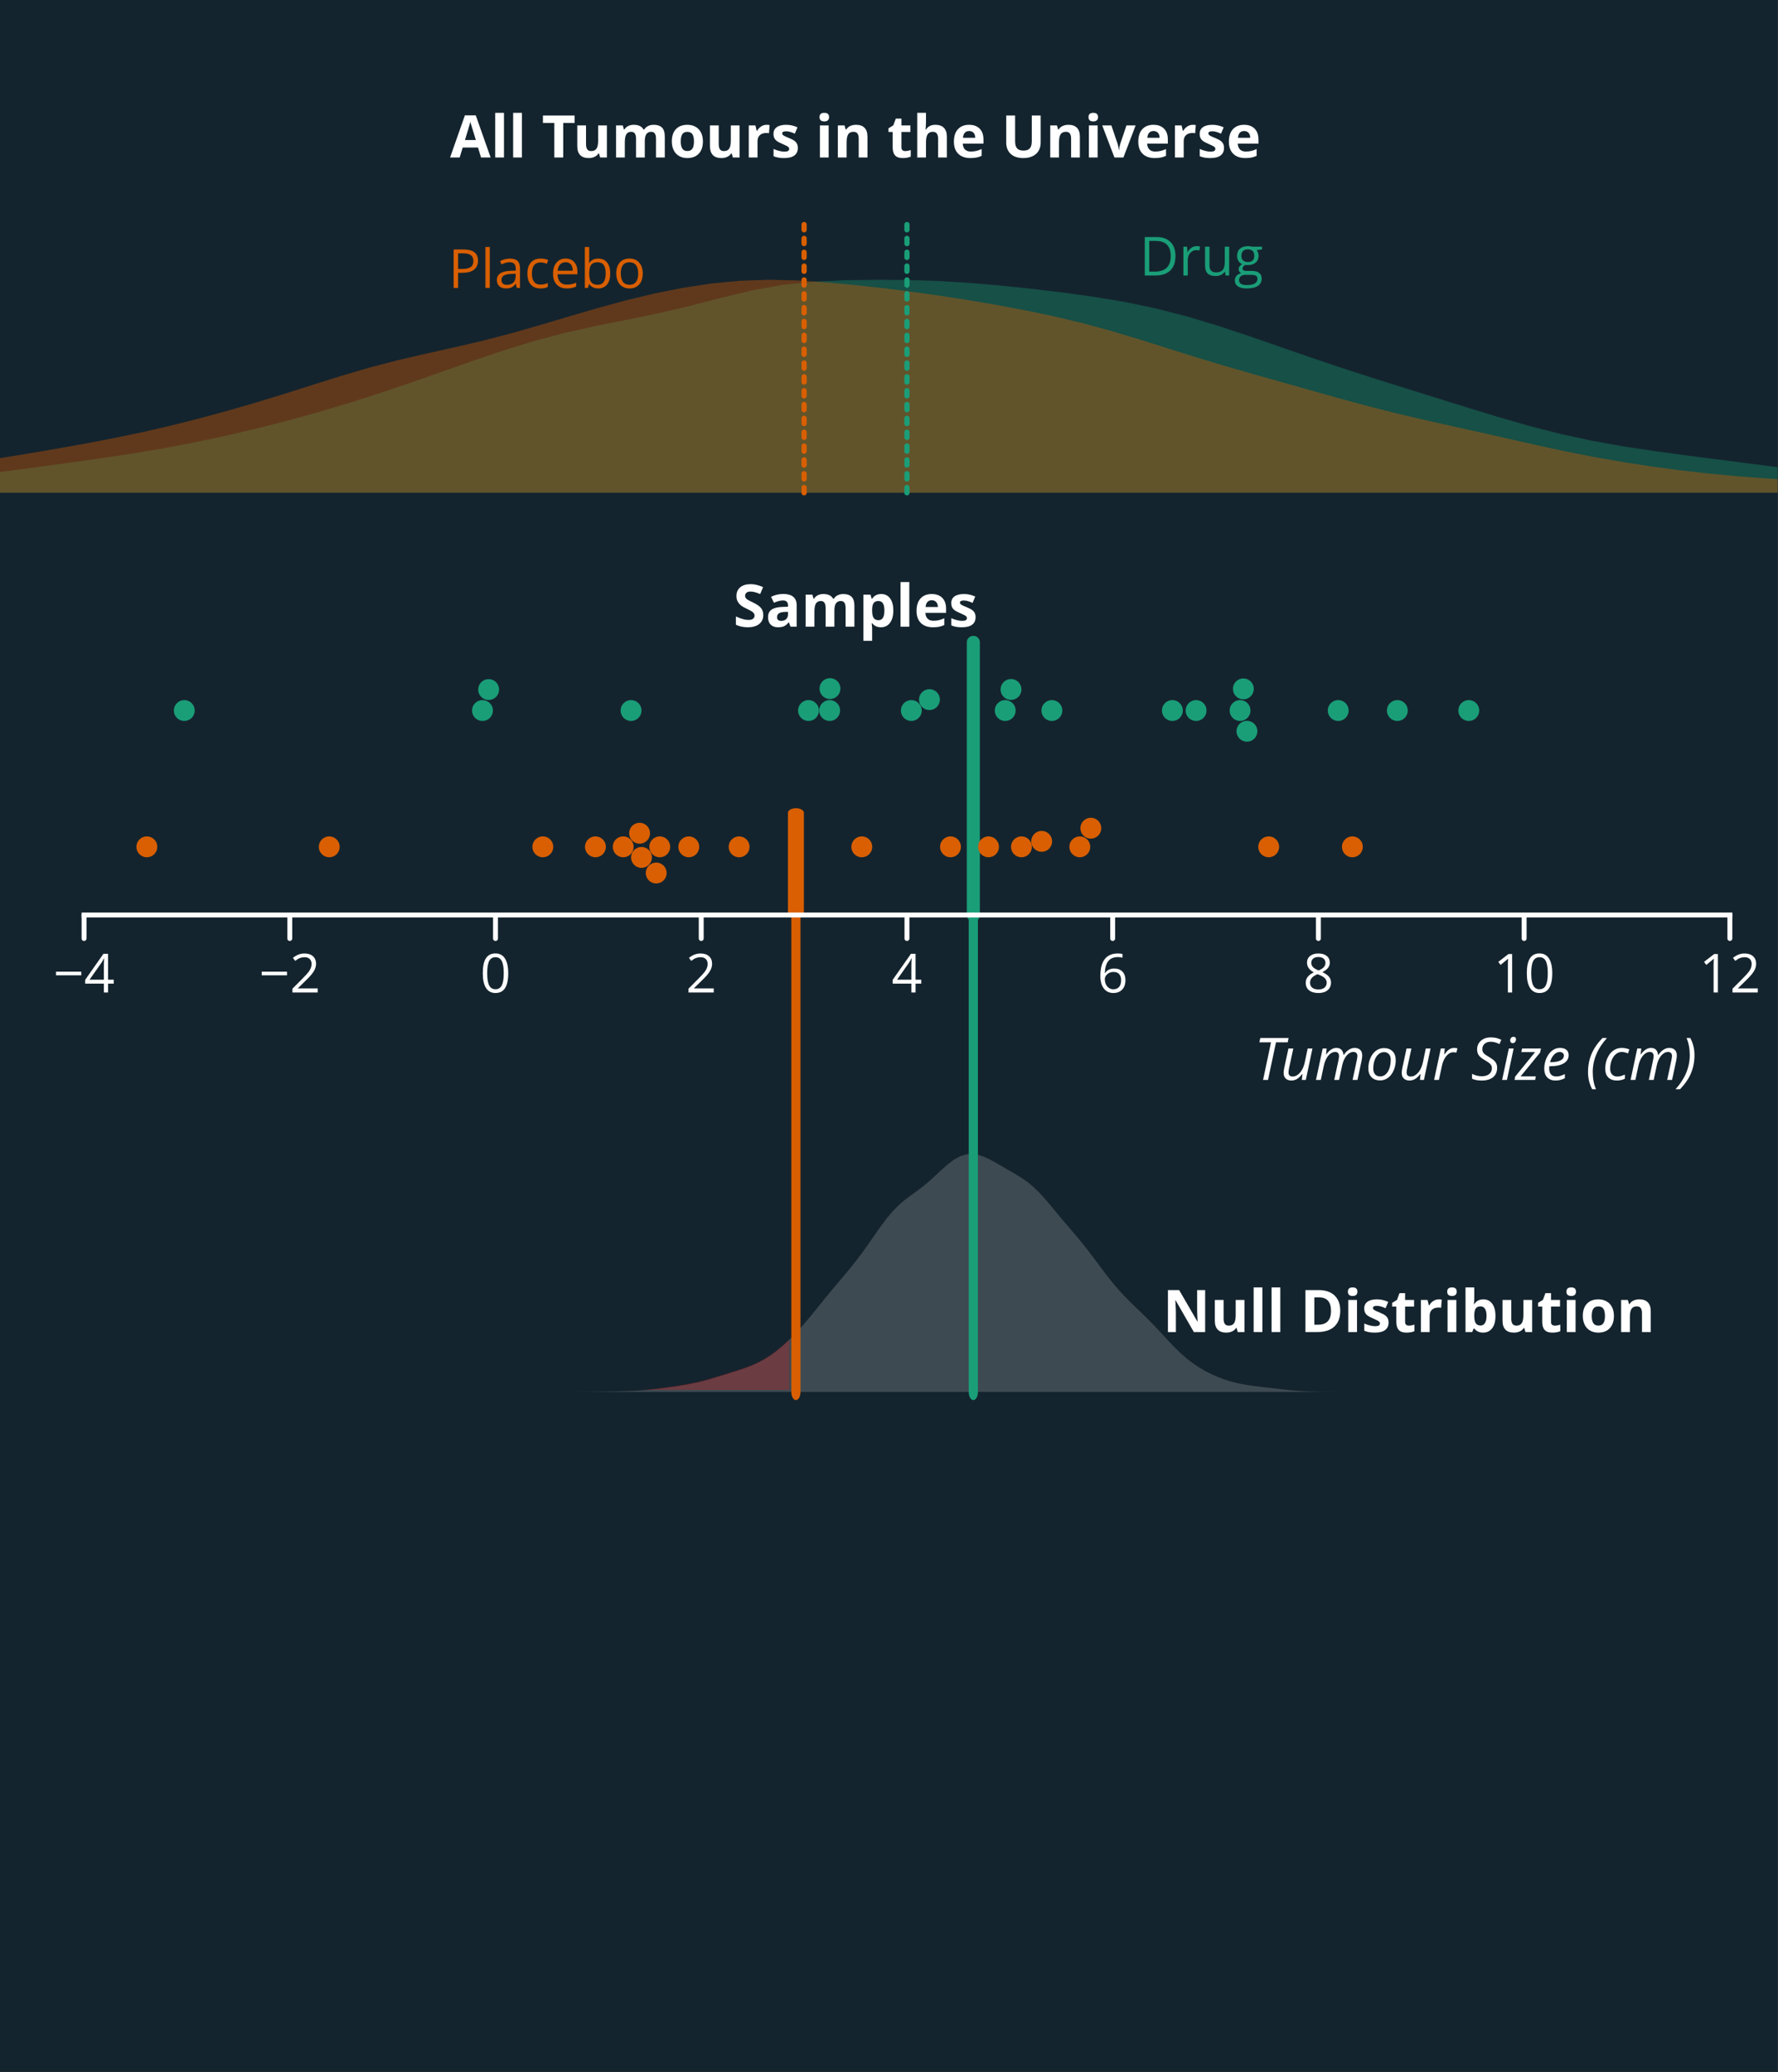 <?xml version="1.0" encoding="UTF-8" standalone="no"?>
<!DOCTYPE svg PUBLIC "-//W3C//DTD SVG 1.1//EN" "http://www.w3.org/Graphics/SVG/1.1/DTD/svg11.dtd">
<svg width="100%" height="100%" viewBox="0 0 2837 3306" version="1.1" xmlns="http://www.w3.org/2000/svg" xmlns:xlink="http://www.w3.org/1999/xlink" xml:space="preserve" xmlns:serif="http://www.serif.com/" style="fill-rule:evenodd;clip-rule:evenodd;stroke-linecap:round;">
    <rect x="0" y="0" width="2837" height="3306" fill="#333333" stroke="none"/>
    <g transform="matrix(4.167,0,0,4.167,0,0)">
        <g id="Artboard1" transform="matrix(1,0,0,1,-104.712,32.259)">
            <rect x="104.712" y="-32.259" width="680.674" height="793.207" style="fill:none;"/>
            <clipPath id="_clip1">
                <rect x="104.712" y="-32.259" width="680.674" height="793.207"/>
            </clipPath>
            <g clip-path="url(#_clip1)">
                <g transform="matrix(0.96,0,0,1.075,56.808,-49.883)">
                    <rect x="-7.427" y="-8.151" width="805.149" height="778.69" style="fill:rgb(20,36,46);"/>
                </g>
                <g id="figure_1" transform="matrix(1,0,0,1,0.712,0.741)">
                    <g id="null">
                        <g id="m59ebab6803" transform="matrix(1,0,0,4.004,0,1544.88)">
                            <path d="M319.194,-260.982L319.194,-260.981L617.15,-260.981L617.15,-260.982L614.803,-260.984L612.457,-260.986L610.111,-260.992L607.765,-261.003L605.419,-261.021L603.073,-261.048L600.727,-261.087L598.381,-261.138L596.035,-261.198L593.688,-261.264L591.342,-261.332L588.996,-261.401L586.65,-261.47L584.304,-261.543L581.958,-261.625L579.612,-261.725L577.266,-261.85L574.92,-262.005L572.573,-262.194L570.227,-262.418L567.881,-262.678L565.535,-262.975L563.189,-263.314L560.843,-263.704L558.497,-264.152L556.151,-264.665L553.805,-265.235L551.458,-265.849L549.112,-266.482L546.766,-267.11L544.42,-267.718L542.074,-268.3L539.728,-268.865L537.382,-269.429L535.036,-270.015L532.69,-270.642L530.343,-271.324L527.997,-272.058L525.651,-272.831L523.305,-273.619L520.959,-274.394L518.613,-275.138L516.267,-275.848L513.921,-276.534L511.575,-277.219L509.228,-277.916L506.882,-278.624L504.536,-279.322L502.19,-279.974L499.844,-280.55L497.498,-281.038L495.152,-281.449L492.806,-281.809L490.46,-282.149L488.113,-282.488L485.767,-282.829L483.421,-283.154L481.075,-283.435L478.729,-283.639L476.383,-283.735L474.037,-283.698L471.691,-283.517L469.345,-283.196L466.998,-282.76L464.652,-282.243L462.306,-281.695L459.96,-281.158L457.614,-280.664L455.268,-280.218L452.922,-279.796L450.576,-279.359L448.23,-278.86L445.883,-278.267L443.537,-277.571L441.191,-276.789L438.845,-275.954L436.499,-275.11L434.153,-274.289L431.807,-273.513L429.461,-272.781L427.115,-272.079L424.769,-271.387L422.422,-270.688L420.076,-269.974L417.73,-269.249L415.384,-268.526L413.038,-267.818L410.692,-267.139L408.346,-266.5L406,-265.907L403.654,-265.366L401.307,-264.881L398.961,-264.453L396.615,-264.084L394.269,-263.77L391.923,-263.506L389.577,-263.28L387.231,-263.08L384.885,-262.893L382.539,-262.71L380.192,-262.527L377.846,-262.346L375.5,-262.172L373.154,-262.011L370.808,-261.869L368.462,-261.747L366.116,-261.64L363.77,-261.545L361.424,-261.456L359.077,-261.373L356.731,-261.296L354.385,-261.227L352.039,-261.171L349.693,-261.126L347.347,-261.093L345.001,-261.069L342.655,-261.05L340.309,-261.035L337.962,-261.022L335.616,-261.011L333.27,-261.001L330.924,-260.994L328.578,-260.988L326.232,-260.985L323.886,-260.983L321.54,-260.982L319.194,-260.982Z" style="fill:rgb(192,192,192);fill-opacity:0.247;fill-rule:nonzero;"/>
                        </g>
                        <g id="Artboard2" transform="matrix(1,0,0,0.195,103.806,395.217)">
                            <rect x="215.194" y="433.581" width="87.178" height="99.385" style="fill:none;"/>
                            <clipPath id="_clip2">
                                <rect x="215.194" y="433.581" width="87.178" height="99.385"/>
                            </clipPath>
                            <g clip-path="url(#_clip2)">
                                <g id="m59ebab68031" serif:id="m59ebab6803" transform="matrix(1,0,0,20.485,-103.806,5882.12)">
                                    <path d="M319.194,-260.982L319.194,-260.981L617.15,-260.981L617.15,-260.982L614.803,-260.984L612.457,-260.986L610.111,-260.992L607.765,-261.003L605.419,-261.021L603.073,-261.048L600.727,-261.087L598.381,-261.138L596.035,-261.198L593.688,-261.264L591.342,-261.332L588.996,-261.401L586.65,-261.47L584.304,-261.543L581.958,-261.625L579.612,-261.725L577.266,-261.85L574.92,-262.005L572.573,-262.194L570.227,-262.418L567.881,-262.678L565.535,-262.975L563.189,-263.314L560.843,-263.704L558.497,-264.152L556.151,-264.665L553.805,-265.235L551.458,-265.849L549.112,-266.482L546.766,-267.11L544.42,-267.718L542.074,-268.3L539.728,-268.865L537.382,-269.429L535.036,-270.015L532.69,-270.642L530.343,-271.324L527.997,-272.058L525.651,-272.831L523.305,-273.619L520.959,-274.394L518.613,-275.138L516.267,-275.848L513.921,-276.534L511.575,-277.219L509.228,-277.916L506.882,-278.624L504.536,-279.322L502.19,-279.974L499.844,-280.55L497.498,-281.038L495.152,-281.449L492.806,-281.809L490.46,-282.149L488.113,-282.488L485.767,-282.829L483.421,-283.154L481.075,-283.435L478.729,-283.639L476.383,-283.735L474.037,-283.698L471.691,-283.517L469.345,-283.196L466.998,-282.76L464.652,-282.243L462.306,-281.695L459.96,-281.158L457.614,-280.664L455.268,-280.218L452.922,-279.796L450.576,-279.359L448.23,-278.86L445.883,-278.267L443.537,-277.571L441.191,-276.789L438.845,-275.954L436.499,-275.11L434.153,-274.289L431.807,-273.513L429.461,-272.781L427.115,-272.079L424.769,-271.387L422.422,-270.688L420.076,-269.974L417.73,-269.249L415.384,-268.526L413.038,-267.818L410.692,-267.139L408.346,-266.5L406,-265.907L403.654,-265.366L401.307,-264.881L398.961,-264.453L396.615,-264.084L394.269,-263.77L391.923,-263.506L389.577,-263.28L387.231,-263.08L384.885,-262.893L382.539,-262.71L380.192,-262.527L377.846,-262.346L375.5,-262.172L373.154,-262.011L370.808,-261.869L368.462,-261.747L366.116,-261.64L363.77,-261.545L361.424,-261.456L359.077,-261.373L356.731,-261.296L354.385,-261.227L352.039,-261.171L349.693,-261.126L347.347,-261.093L345.001,-261.069L342.655,-261.05L340.309,-261.035L337.962,-261.022L335.616,-261.011L333.27,-261.001L330.924,-260.994L328.578,-260.988L326.232,-260.985L323.886,-260.983L321.54,-260.982L319.194,-260.982Z" style="fill:rgb(242,18,18);fill-opacity:0.247;fill-rule:nonzero;"/>
                                </g>
                            </g>
                        </g>
                        <g id="line2d_18" transform="matrix(1,0,0,1.75,0,-374.975)">
                            <path d="M476.705,499.967L476.705,395.596" style="fill:none;stroke:rgb(26,158,120);stroke-width:3.51px;"/>
                        </g>
                        <g id="line2d_19" transform="matrix(1,0,0,1.75,0,-374.975)">
                            <path d="M408.766,499.967L408.766,395.596" style="fill:none;stroke:rgb(217,95,2);stroke-width:3.51px;"/>
                        </g>
                        <g id="null-label" serif:id="null label" transform="matrix(1,0,0,1,643.495,476.994)">
                            <path d="M-78.025,0L-82.354,0L-89.341,-12.151L-89.44,-12.151C-89.301,-10.005 -89.231,-8.474 -89.231,-7.559L-89.231,0L-92.274,0L-92.274,-16.062L-87.979,-16.062L-81.002,-4.032L-80.925,-4.032C-81.035,-6.119 -81.09,-7.595 -81.09,-8.459L-81.09,-16.062L-78.025,-16.062L-78.025,0Z" style="fill:white;fill-rule:nonzero;"/>
                            <path d="M-65.544,0L-65.995,-1.571L-66.171,-1.571C-66.53,-1 -67.039,-0.558 -67.698,-0.247C-68.357,0.064 -69.108,0.22 -69.95,0.22C-71.393,0.22 -72.48,-0.167 -73.213,-0.939C-73.945,-1.712 -74.312,-2.823 -74.312,-4.274L-74.312,-12.283L-70.961,-12.283L-70.961,-5.109C-70.961,-4.222 -70.803,-3.558 -70.488,-3.115C-70.173,-2.672 -69.672,-2.45 -68.983,-2.45C-68.046,-2.45 -67.368,-2.763 -66.951,-3.389C-66.533,-4.016 -66.324,-5.054 -66.324,-6.504L-66.324,-12.283L-62.974,-12.283L-62.974,0L-65.544,0Z" style="fill:white;fill-rule:nonzero;"/>
                            <rect x="-59.458" y="-17.095" width="3.351" height="17.095" style="fill:white;fill-rule:nonzero;"/>
                            <rect x="-52.592" y="-17.095" width="3.351" height="17.095" style="fill:white;fill-rule:nonzero;"/>
                            <path d="M-26.29,-8.185C-26.29,-5.541 -27.043,-3.516 -28.548,-2.109C-30.053,-0.703 -32.227,0 -35.068,0L-39.617,0L-39.617,-16.062L-34.574,-16.062C-31.952,-16.062 -29.916,-15.37 -28.466,-13.986C-27.015,-12.601 -26.29,-10.668 -26.29,-8.185ZM-29.828,-8.097C-29.828,-11.547 -31.351,-13.271 -34.398,-13.271L-36.211,-13.271L-36.211,-2.813L-34.75,-2.813C-31.469,-2.813 -29.828,-4.574 -29.828,-8.097Z" style="fill:white;fill-rule:nonzero;"/>
                            <path d="M-23.368,-15.458C-23.368,-16.549 -22.76,-17.095 -21.544,-17.095C-20.328,-17.095 -19.72,-16.549 -19.72,-15.458C-19.72,-14.938 -19.872,-14.533 -20.176,-14.244C-20.48,-13.954 -20.936,-13.81 -21.544,-13.81C-22.76,-13.81 -23.368,-14.359 -23.368,-15.458ZM-19.874,0L-23.225,0L-23.225,-12.283L-19.874,-12.283L-19.874,0Z" style="fill:white;fill-rule:nonzero;"/>
                            <path d="M-7.789,-3.647C-7.789,-2.388 -8.227,-1.428 -9.102,-0.769C-9.977,-0.11 -11.287,0.22 -13.03,0.22C-13.923,0.22 -14.685,0.159 -15.315,0.038C-15.945,-0.082 -16.534,-0.26 -17.084,-0.494L-17.084,-3.263C-16.461,-2.97 -15.76,-2.725 -14.98,-2.527C-14.2,-2.329 -13.513,-2.23 -12.92,-2.23C-11.704,-2.23 -11.096,-2.582 -11.096,-3.285C-11.096,-3.549 -11.177,-3.763 -11.338,-3.928C-11.499,-4.092 -11.777,-4.279 -12.173,-4.488C-12.568,-4.697 -13.096,-4.94 -13.755,-5.219C-14.7,-5.614 -15.394,-5.98 -15.837,-6.317C-16.28,-6.654 -16.602,-7.04 -16.804,-7.476C-17.005,-7.912 -17.106,-8.448 -17.106,-9.086C-17.106,-10.177 -16.683,-11.021 -15.837,-11.618C-14.991,-12.215 -13.792,-12.513 -12.239,-12.513C-10.759,-12.513 -9.32,-12.191 -7.921,-11.547L-8.932,-9.13C-9.547,-9.393 -10.122,-9.609 -10.657,-9.778C-11.191,-9.946 -11.737,-10.031 -12.294,-10.031C-13.282,-10.031 -13.777,-9.763 -13.777,-9.229C-13.777,-8.928 -13.618,-8.668 -13.299,-8.448C-12.98,-8.229 -12.283,-7.903 -11.206,-7.471C-10.247,-7.083 -9.543,-6.72 -9.097,-6.383C-8.65,-6.046 -8.32,-5.658 -8.108,-5.219C-7.896,-4.779 -7.789,-4.255 -7.789,-3.647Z" style="fill:white;fill-rule:nonzero;"/>
                            <path d="M0,-2.45C0.586,-2.45 1.289,-2.578 2.109,-2.834L2.109,-0.341C1.274,0.033 0.249,0.22 -0.967,0.22C-2.307,0.22 -3.283,-0.119 -3.895,-0.797C-4.506,-1.474 -4.812,-2.49 -4.812,-3.845L-4.812,-9.767L-6.416,-9.767L-6.416,-11.184L-4.57,-12.305L-3.604,-14.897L-1.461,-14.897L-1.461,-12.283L1.978,-12.283L1.978,-9.767L-1.461,-9.767L-1.461,-3.845C-1.461,-3.369 -1.328,-3.018 -1.06,-2.791C-0.793,-2.563 -0.439,-2.45 0,-2.45Z" style="fill:white;fill-rule:nonzero;"/>
                            <path d="M11.448,-12.513C11.902,-12.513 12.279,-12.48 12.579,-12.415L12.327,-9.272C12.056,-9.346 11.726,-9.382 11.338,-9.382C10.269,-9.382 9.435,-9.108 8.839,-8.558C8.242,-8.009 7.943,-7.24 7.943,-6.251L7.943,0L4.592,0L4.592,-12.283L7.13,-12.283L7.625,-10.217L7.789,-10.217C8.17,-10.906 8.685,-11.461 9.333,-11.882C9.981,-12.303 10.686,-12.513 11.448,-12.513Z" style="fill:white;fill-rule:nonzero;"/>
                            <path d="M14.667,-15.458C14.667,-16.549 15.275,-17.095 16.49,-17.095C17.706,-17.095 18.314,-16.549 18.314,-15.458C18.314,-14.938 18.162,-14.533 17.858,-14.244C17.554,-13.954 17.098,-13.81 16.49,-13.81C15.275,-13.81 14.667,-14.359 14.667,-15.458ZM18.16,0L14.81,0L14.81,-12.283L18.16,-12.283L18.16,0Z" style="fill:white;fill-rule:nonzero;"/>
                            <path d="M28.51,-12.513C29.96,-12.513 31.095,-11.948 31.915,-10.816C32.736,-9.684 33.146,-8.134 33.146,-6.163C33.146,-4.135 32.723,-2.563 31.877,-1.45C31.031,-0.337 29.879,0.22 28.422,0.22C26.979,0.22 25.847,-0.304 25.027,-1.351L24.796,-1.351L24.236,0L21.676,0L21.676,-17.095L25.027,-17.095L25.027,-13.118C25.027,-12.612 24.983,-11.803 24.895,-10.69L25.027,-10.69C25.811,-11.906 26.971,-12.513 28.51,-12.513ZM27.433,-9.833C26.605,-9.833 26.001,-9.578 25.62,-9.069C25.239,-8.56 25.042,-7.72 25.027,-6.548L25.027,-6.185C25.027,-4.867 25.223,-3.922 25.615,-3.351C26.006,-2.78 26.627,-2.494 27.477,-2.494C28.165,-2.494 28.713,-2.811 29.119,-3.444C29.526,-4.078 29.729,-4.999 29.729,-6.207C29.729,-7.416 29.524,-8.322 29.114,-8.926C28.704,-9.531 28.143,-9.833 27.433,-9.833Z" style="fill:white;fill-rule:nonzero;"/>
                            <path d="M44.615,0L44.165,-1.571L43.989,-1.571C43.63,-1 43.121,-0.558 42.462,-0.247C41.803,0.064 41.052,0.22 40.21,0.22C38.767,0.22 37.679,-0.167 36.947,-0.939C36.215,-1.712 35.848,-2.823 35.848,-4.274L35.848,-12.283L39.199,-12.283L39.199,-5.109C39.199,-4.222 39.357,-3.558 39.672,-3.115C39.987,-2.672 40.488,-2.45 41.177,-2.45C42.114,-2.45 42.792,-2.763 43.209,-3.389C43.627,-4.016 43.835,-5.054 43.835,-6.504L43.835,-12.283L47.186,-12.283L47.186,0L44.615,0Z" style="fill:white;fill-rule:nonzero;"/>
                            <path d="M55.876,-2.45C56.462,-2.45 57.166,-2.578 57.986,-2.834L57.986,-0.341C57.151,0.033 56.125,0.22 54.91,0.22C53.569,0.22 52.593,-0.119 51.982,-0.797C51.37,-1.474 51.064,-2.49 51.064,-3.845L51.064,-9.767L49.46,-9.767L49.46,-11.184L51.306,-12.305L52.273,-14.897L54.415,-14.897L54.415,-12.283L57.854,-12.283L57.854,-9.767L54.415,-9.767L54.415,-3.845C54.415,-3.369 54.549,-3.018 54.816,-2.791C55.084,-2.563 55.437,-2.45 55.876,-2.45Z" style="fill:white;fill-rule:nonzero;"/>
                            <path d="M60.326,-15.458C60.326,-16.549 60.934,-17.095 62.15,-17.095C63.365,-17.095 63.973,-16.549 63.973,-15.458C63.973,-14.938 63.821,-14.533 63.517,-14.244C63.214,-13.954 62.758,-13.81 62.15,-13.81C60.934,-13.81 60.326,-14.359 60.326,-15.458ZM63.82,0L60.469,0L60.469,-12.283L63.82,-12.283L63.82,0Z" style="fill:white;fill-rule:nonzero;"/>
                            <path d="M70.005,-6.163C70.005,-4.948 70.204,-4.028 70.604,-3.406C71.003,-2.783 71.653,-2.472 72.554,-2.472C73.447,-2.472 74.09,-2.781 74.482,-3.4C74.874,-4.019 75.07,-4.94 75.07,-6.163C75.07,-7.379 74.872,-8.291 74.476,-8.899C74.081,-9.507 73.433,-9.811 72.532,-9.811C71.638,-9.811 70.994,-9.509 70.598,-8.904C70.203,-8.3 70.005,-7.386 70.005,-6.163ZM78.497,-6.163C78.497,-4.164 77.97,-2.6 76.915,-1.472C75.861,-0.344 74.392,0.22 72.51,0.22C71.331,0.22 70.291,-0.038 69.39,-0.555C68.489,-1.071 67.797,-1.813 67.313,-2.78C66.83,-3.746 66.588,-4.874 66.588,-6.163C66.588,-8.17 67.112,-9.73 68.159,-10.844C69.207,-11.957 70.679,-12.513 72.576,-12.513C73.755,-12.513 74.795,-12.257 75.696,-11.744C76.597,-11.232 77.289,-10.496 77.772,-9.536C78.256,-8.577 78.497,-7.452 78.497,-6.163Z" style="fill:white;fill-rule:nonzero;"/>
                            <path d="M92.604,0L89.253,0L89.253,-7.174C89.253,-8.06 89.095,-8.725 88.781,-9.168C88.466,-9.611 87.964,-9.833 87.275,-9.833C86.338,-9.833 85.66,-9.52 85.243,-8.893C84.825,-8.267 84.617,-7.229 84.617,-5.779L84.617,0L81.266,0L81.266,-12.283L83.826,-12.283L84.276,-10.712L84.463,-10.712C84.836,-11.305 85.351,-11.754 86.006,-12.057C86.662,-12.361 87.407,-12.513 88.242,-12.513C89.67,-12.513 90.754,-12.127 91.494,-11.354C92.234,-10.582 92.604,-9.467 92.604,-8.009L92.604,0Z" style="fill:white;fill-rule:nonzero;"/>
                        </g>
                    </g>
                    <g id="samples">
                        <g id="matplotlib.axis_1">
                            <g id="xtick_1">
                                <g id="mb23dc95d68" transform="matrix(1,0,0,1,136.182,317.317)">
                                    <path d="M0,0L0,9" style="fill:white;fill-rule:nonzero;stroke:white;stroke-width:1.88px;stroke-linecap:butt;"/>
                                </g>
                                <g id="text_2" transform="matrix(1,0,0,1,136.182,346.989)">
                                    <rect x="-10.746" y="-7.966" width="9.678" height="1.39" style="fill:white;fill-rule:nonzero;"/>
                                    <path d="M11.38,-3.384L9.195,-3.384L9.195,0L7.593,0L7.593,-3.384L0.433,-3.384L0.433,-4.844L7.422,-14.804L9.195,-14.804L9.195,-4.904L11.38,-4.904L11.38,-3.384ZM7.593,-4.904L7.593,-9.799C7.593,-10.759 7.627,-11.843 7.694,-13.052L7.614,-13.052C7.291,-12.407 6.989,-11.873 6.707,-11.451L2.105,-4.904L7.593,-4.904Z" style="fill:white;fill-rule:nonzero;"/>
                                </g>
                            </g>
                            <g id="xtick_2">
                                <g id="mb23dc95d681" serif:id="mb23dc95d68" transform="matrix(1,0,0,1,214.959,317.317)">
                                    <path d="M0,0L0,9" style="fill:white;fill-rule:nonzero;stroke:white;stroke-width:1.88px;stroke-linecap:butt;"/>
                                </g>
                                <g id="text_3" transform="matrix(1,0,0,1,214.959,346.989)">
                                    <rect x="-10.746" y="-7.966" width="9.678" height="1.39" style="fill:white;fill-rule:nonzero;"/>
                                    <path d="M10.685,0L1.007,0L1.007,-1.44L4.884,-5.338C6.066,-6.533 6.845,-7.385 7.221,-7.896C7.597,-8.406 7.879,-8.903 8.067,-9.386C8.255,-9.869 8.349,-10.39 8.349,-10.947C8.349,-11.732 8.11,-12.355 7.634,-12.815C7.157,-13.275 6.496,-13.505 5.65,-13.505C5.039,-13.505 4.46,-13.404 3.913,-13.203C3.365,-13.001 2.756,-12.635 2.085,-12.105L1.198,-13.243C2.555,-14.371 4.032,-14.935 5.63,-14.935C7.013,-14.935 8.097,-14.581 8.882,-13.873C9.668,-13.164 10.061,-12.213 10.061,-11.017C10.061,-10.084 9.799,-9.161 9.275,-8.248C8.752,-7.335 7.771,-6.18 6.335,-4.784L3.112,-1.631L3.112,-1.551L10.685,-1.551L10.685,0Z" style="fill:white;fill-rule:nonzero;"/>
                                </g>
                            </g>
                            <g id="xtick_3">
                                <g id="mb23dc95d682" serif:id="mb23dc95d68" transform="matrix(1,0,0,1,293.735,317.317)">
                                    <path d="M0,0L0,9" style="fill:white;fill-rule:nonzero;stroke:white;stroke-width:1.88px;stroke-linecap:butt;"/>
                                </g>
                                <g id="text_4" transform="matrix(1,0,0,1,293.735,346.989)">
                                    <path d="M4.869,-7.382C4.869,-4.837 4.468,-2.937 3.666,-1.682C2.863,-0.426 1.637,0.201 -0.015,0.201C-1.6,0.201 -2.805,-0.441 -3.631,-1.727C-4.456,-3.013 -4.869,-4.898 -4.869,-7.382C-4.869,-9.947 -4.47,-11.85 -3.671,-13.092C-2.872,-14.334 -1.653,-14.955 -0.015,-14.955C1.583,-14.955 2.796,-14.307 3.625,-13.011C4.455,-11.716 4.869,-9.839 4.869,-7.382ZM-3.177,-7.382C-3.177,-5.24 -2.926,-3.681 -2.422,-2.704C-1.918,-1.727 -1.116,-1.239 -0.015,-1.239C1.099,-1.239 1.907,-1.734 2.407,-2.724C2.907,-3.714 3.157,-5.267 3.157,-7.382C3.157,-9.497 2.907,-11.046 2.407,-12.03C1.907,-13.013 1.099,-13.505 -0.015,-13.505C-1.116,-13.505 -1.918,-13.02 -2.422,-12.05C-2.926,-11.08 -3.177,-9.524 -3.177,-7.382Z" style="fill:white;fill-rule:nonzero;"/>
                                </g>
                            </g>
                            <g id="xtick_4">
                                <g id="mb23dc95d683" serif:id="mb23dc95d68" transform="matrix(1,0,0,1,372.511,317.317)">
                                    <path d="M0,0L0,9" style="fill:white;fill-rule:nonzero;stroke:white;stroke-width:1.88px;stroke-linecap:butt;"/>
                                </g>
                                <g id="text_5" transform="matrix(1,0,0,1,372.511,346.989)">
                                    <path d="M4.789,0L-4.889,0L-4.889,-1.44L-1.012,-5.338C0.17,-6.533 0.948,-7.385 1.324,-7.896C1.7,-8.406 1.982,-8.903 2.17,-9.386C2.358,-9.869 2.452,-10.39 2.452,-10.947C2.452,-11.732 2.214,-12.355 1.737,-12.815C1.261,-13.275 0.599,-13.505 -0.247,-13.505C-0.858,-13.505 -1.437,-13.404 -1.984,-13.203C-2.531,-13.001 -3.14,-12.635 -3.812,-12.105L-4.698,-13.243C-3.342,-14.371 -1.865,-14.935 -0.267,-14.935C1.116,-14.935 2.2,-14.581 2.986,-13.873C3.772,-13.164 4.164,-12.213 4.164,-11.017C4.164,-10.084 3.902,-9.161 3.379,-8.248C2.855,-7.335 1.875,-6.18 0.438,-4.784L-2.785,-1.631L-2.785,-1.551L4.789,-1.551L4.789,0Z" style="fill:white;fill-rule:nonzero;"/>
                                </g>
                            </g>
                            <g id="xtick_5">
                                <g id="mb23dc95d684" serif:id="mb23dc95d68" transform="matrix(1,0,0,1,451.288,317.317)">
                                    <path d="M0,0L0,9" style="fill:white;fill-rule:nonzero;stroke:white;stroke-width:1.88px;stroke-linecap:butt;"/>
                                </g>
                                <g id="text_6" transform="matrix(1,0,0,1,451.288,346.989)">
                                    <path d="M5.484,-3.384L3.298,-3.384L3.298,0L1.697,0L1.697,-3.384L-5.463,-3.384L-5.463,-4.844L1.526,-14.804L3.298,-14.804L3.298,-4.904L5.484,-4.904L5.484,-3.384ZM1.697,-4.904L1.697,-9.799C1.697,-10.759 1.73,-11.843 1.798,-13.052L1.717,-13.052C1.395,-12.407 1.093,-11.873 0.811,-11.451L-3.792,-4.904L1.697,-4.904Z" style="fill:white;fill-rule:nonzero;"/>
                                </g>
                            </g>
                            <g id="xtick_6">
                                <g id="mb23dc95d685" serif:id="mb23dc95d68" transform="matrix(1,0,0,1,530.064,317.317)">
                                    <path d="M0,0L0,9" style="fill:white;fill-rule:nonzero;stroke:white;stroke-width:1.88px;stroke-linecap:butt;"/>
                                </g>
                                <g id="text_7" transform="matrix(1,0,0,1,530.064,346.989)">
                                    <path d="M-4.718,-6.294C-4.718,-9.188 -4.156,-11.351 -3.031,-12.785C-1.907,-14.218 -0.243,-14.935 1.959,-14.935C2.717,-14.935 3.315,-14.871 3.751,-14.744L3.751,-13.304C3.234,-13.471 2.644,-13.555 1.979,-13.555C0.401,-13.555 -0.804,-13.064 -1.637,-12.08C-2.469,-11.096 -2.926,-9.55 -3.006,-7.442L-2.885,-7.442C-2.147,-8.597 -0.979,-9.174 0.619,-9.174C1.942,-9.174 2.984,-8.775 3.746,-7.976C4.508,-7.177 4.889,-6.093 4.889,-4.723C4.889,-3.192 4.471,-1.989 3.636,-1.113C2.8,-0.237 1.67,0.201 0.247,0.201C-1.277,0.201 -2.486,-0.371 -3.379,-1.516C-4.272,-2.66 -4.718,-4.253 -4.718,-6.294ZM0.227,-1.219C1.18,-1.219 1.92,-1.519 2.447,-2.12C2.974,-2.721 3.238,-3.589 3.238,-4.723C3.238,-5.697 2.993,-6.462 2.503,-7.019C2.012,-7.577 1.281,-7.855 0.307,-7.855C-0.297,-7.855 -0.851,-7.731 -1.355,-7.483C-1.858,-7.234 -2.259,-6.892 -2.558,-6.455C-2.857,-6.019 -3.006,-5.566 -3.006,-5.096C-3.006,-4.404 -2.872,-3.76 -2.603,-3.162C-2.335,-2.565 -1.954,-2.091 -1.46,-1.742C-0.967,-1.393 -0.405,-1.219 0.227,-1.219Z" style="fill:white;fill-rule:nonzero;"/>
                                </g>
                            </g>
                            <g id="xtick_7">
                                <g id="mb23dc95d686" serif:id="mb23dc95d68" transform="matrix(1,0,0,1,608.841,317.317)">
                                    <path d="M0,0L0,9" style="fill:white;fill-rule:nonzero;stroke:white;stroke-width:1.88px;stroke-linecap:butt;"/>
                                </g>
                                <g id="text_8" transform="matrix(1,0,0,1,608.841,346.989)">
                                    <path d="M-0.015,-14.935C1.328,-14.935 2.392,-14.623 3.177,-13.998C3.963,-13.374 4.356,-12.511 4.356,-11.41C4.356,-10.685 4.131,-10.024 3.681,-9.426C3.231,-8.829 2.513,-8.285 1.526,-7.795C2.721,-7.224 3.57,-6.625 4.074,-5.997C4.577,-5.369 4.829,-4.643 4.829,-3.817C4.829,-2.595 4.403,-1.62 3.55,-0.891C2.697,-0.163 1.529,0.201 0.045,0.201C-1.526,0.201 -2.734,-0.143 -3.58,-0.831C-4.426,-1.519 -4.849,-2.494 -4.849,-3.756C-4.849,-5.442 -3.822,-6.754 -1.767,-7.694C-2.694,-8.218 -3.359,-8.783 -3.761,-9.391C-4.164,-9.999 -4.366,-10.678 -4.366,-11.43C-4.366,-12.498 -3.971,-13.349 -3.182,-13.983C-2.393,-14.618 -1.338,-14.935 -0.015,-14.935ZM-3.197,-3.716C-3.197,-2.91 -2.917,-2.283 -2.357,-1.833C-1.796,-1.383 -1.009,-1.158 0.005,-1.158C1.005,-1.158 1.784,-1.393 2.341,-1.863C2.899,-2.333 3.177,-2.978 3.177,-3.797C3.177,-4.448 2.915,-5.027 2.392,-5.534C1.868,-6.041 0.955,-6.533 -0.347,-7.009C-1.348,-6.58 -2.073,-6.105 -2.523,-5.584C-2.973,-5.064 -3.197,-4.441 -3.197,-3.716ZM-0.035,-13.575C-0.874,-13.575 -1.532,-13.374 -2.009,-12.971C-2.486,-12.568 -2.724,-12.031 -2.724,-11.36C-2.724,-10.742 -2.526,-10.212 -2.13,-9.769C-1.734,-9.326 -1.002,-8.882 0.065,-8.439C1.026,-8.842 1.705,-9.275 2.105,-9.738C2.504,-10.202 2.704,-10.742 2.704,-11.36C2.704,-12.038 2.461,-12.577 1.974,-12.976C1.487,-13.376 0.817,-13.575 -0.035,-13.575Z" style="fill:white;fill-rule:nonzero;"/>
                                </g>
                            </g>
                            <g id="xtick_8">
                                <g id="mb23dc95d687" serif:id="mb23dc95d68" transform="matrix(1,0,0,1,687.617,317.317)">
                                    <path d="M0,0L0,9" style="fill:white;fill-rule:nonzero;stroke:white;stroke-width:1.88px;stroke-linecap:butt;"/>
                                </g>
                                <g id="text_9" transform="matrix(1,0,0,1,687.617,346.989)">
                                    <path d="M-4.592,0L-6.224,0L-6.224,-10.494C-6.224,-11.367 -6.197,-12.192 -6.143,-12.971C-6.284,-12.83 -6.442,-12.682 -6.617,-12.528C-6.791,-12.374 -7.59,-11.719 -9.013,-10.564L-9.9,-11.712L-6.002,-14.724L-4.592,-14.724L-4.592,0Z" style="fill:white;fill-rule:nonzero;"/>
                                    <path d="M10.766,-7.382C10.766,-4.837 10.365,-2.937 9.562,-1.682C8.76,-0.426 7.533,0.201 5.881,0.201C4.297,0.201 3.092,-0.441 2.266,-1.727C1.44,-3.013 1.027,-4.898 1.027,-7.382C1.027,-9.947 1.427,-11.85 2.226,-13.092C3.025,-14.334 4.243,-14.955 5.881,-14.955C7.479,-14.955 8.693,-14.307 9.522,-13.011C10.351,-11.716 10.766,-9.839 10.766,-7.382ZM2.719,-7.382C2.719,-5.24 2.971,-3.681 3.474,-2.704C3.978,-1.727 4.78,-1.239 5.881,-1.239C6.996,-1.239 7.803,-1.734 8.303,-2.724C8.804,-3.714 9.054,-5.267 9.054,-7.382C9.054,-9.497 8.804,-11.046 8.303,-12.03C7.803,-13.013 6.996,-13.505 5.881,-13.505C4.78,-13.505 3.978,-13.02 3.474,-12.05C2.971,-11.08 2.719,-9.524 2.719,-7.382Z" style="fill:white;fill-rule:nonzero;"/>
                                </g>
                            </g>
                            <g id="xtick_9">
                                <g id="mb23dc95d688" serif:id="mb23dc95d68" transform="matrix(1,0,0,1,766.394,317.317)">
                                    <path d="M0,0L0,9" style="fill:white;fill-rule:nonzero;stroke:white;stroke-width:1.88px;stroke-linecap:butt;"/>
                                </g>
                                <g id="text_10" transform="matrix(1,0,0,1,766.394,346.989)">
                                    <path d="M-4.592,0L-6.224,0L-6.224,-10.494C-6.224,-11.367 -6.197,-12.192 -6.143,-12.971C-6.284,-12.83 -6.442,-12.682 -6.617,-12.528C-6.791,-12.374 -7.59,-11.719 -9.013,-10.564L-9.9,-11.712L-6.002,-14.724L-4.592,-14.724L-4.592,0Z" style="fill:white;fill-rule:nonzero;"/>
                                    <path d="M10.685,0L1.007,0L1.007,-1.44L4.884,-5.338C6.066,-6.533 6.845,-7.385 7.221,-7.896C7.597,-8.406 7.879,-8.903 8.067,-9.386C8.255,-9.869 8.349,-10.39 8.349,-10.947C8.349,-11.732 8.11,-12.355 7.634,-12.815C7.157,-13.275 6.496,-13.505 5.65,-13.505C5.039,-13.505 4.46,-13.404 3.913,-13.203C3.365,-13.001 2.756,-12.635 2.085,-12.105L1.198,-13.243C2.555,-14.371 4.032,-14.935 5.63,-14.935C7.013,-14.935 8.097,-14.581 8.882,-13.873C9.668,-13.164 10.061,-12.213 10.061,-11.017C10.061,-10.084 9.799,-9.161 9.275,-8.248C8.752,-7.335 7.771,-6.18 6.335,-4.784L3.112,-1.631L3.112,-1.551L10.685,-1.551L10.685,0Z" style="fill:white;fill-rule:nonzero;"/>
                                </g>
                            </g>
                            <g id="_--Tumour-Size" serif:id="∆ Tumour Size" transform="matrix(1,0,0,1,668.975,380.474)">
                                <path d="M-79.437,0L-81.326,0L-78.283,-14.403L-82.744,-14.403L-82.381,-16.062L-71.559,-16.062L-71.889,-14.403L-76.371,-14.403L-79.437,0Z" style="fill:white;fill-rule:nonzero;"/>
                                <path d="M-69.747,-12.041L-71.395,-4.406C-71.526,-3.754 -71.592,-3.245 -71.592,-2.878C-71.592,-1.831 -71.054,-1.307 -69.977,-1.307C-69.333,-1.307 -68.699,-1.527 -68.077,-1.967C-67.454,-2.406 -66.905,-3.036 -66.429,-3.856C-65.953,-4.677 -65.59,-5.665 -65.341,-6.823L-64.243,-12.041L-62.419,-12.041L-64.957,0L-66.484,0L-66.242,-2.23L-66.374,-2.23C-67.092,-1.315 -67.776,-0.677 -68.428,-0.319C-69.08,0.04 -69.754,0.22 -70.45,0.22C-71.387,0.22 -72.123,-0.035 -72.658,-0.544C-73.193,-1.053 -73.46,-1.78 -73.46,-2.725C-73.46,-3.179 -73.38,-3.809 -73.218,-4.614L-71.614,-12.041L-69.747,-12.041Z" style="fill:white;fill-rule:nonzero;"/>
                                <path d="M-54.069,0L-52.443,-7.603C-52.311,-8.291 -52.245,-8.785 -52.245,-9.086C-52.245,-9.598 -52.359,-9.998 -52.586,-10.283C-52.813,-10.569 -53.201,-10.712 -53.751,-10.712C-54.366,-10.712 -54.965,-10.492 -55.547,-10.052C-56.129,-9.613 -56.642,-8.985 -57.085,-8.168C-57.528,-7.352 -57.87,-6.368 -58.112,-5.219L-59.222,0L-61.068,0L-58.497,-12.041L-56.97,-12.041L-57.211,-9.811L-57.101,-9.811C-56.464,-10.682 -55.829,-11.309 -55.195,-11.689C-54.562,-12.07 -53.908,-12.261 -53.234,-12.261C-52.407,-12.261 -51.769,-12.023 -51.323,-11.547C-50.876,-11.071 -50.612,-10.408 -50.532,-9.558L-50.444,-9.558C-49.814,-10.474 -49.144,-11.153 -48.433,-11.596C-47.723,-12.039 -47.005,-12.261 -46.28,-12.261C-45.35,-12.261 -44.63,-12.012 -44.121,-11.514C-43.612,-11.016 -43.358,-10.291 -43.358,-9.338C-43.358,-8.84 -43.438,-8.188 -43.599,-7.383L-45.181,0L-47.049,0L-45.423,-7.603C-45.276,-8.364 -45.203,-8.899 -45.203,-9.207C-45.203,-9.661 -45.33,-10.025 -45.582,-10.3C-45.835,-10.574 -46.232,-10.712 -46.774,-10.712C-47.368,-10.712 -47.953,-10.499 -48.532,-10.074C-49.111,-9.65 -49.618,-9.047 -50.054,-8.267C-50.49,-7.487 -50.821,-6.563 -51.048,-5.493L-52.224,0L-54.069,0Z" style="fill:white;fill-rule:nonzero;"/>
                                <path d="M-35.03,-12.195C-33.638,-12.195 -32.54,-11.783 -31.734,-10.959C-30.928,-10.135 -30.526,-9.001 -30.526,-7.559C-30.526,-6.182 -30.789,-4.882 -31.317,-3.658C-31.844,-2.435 -32.558,-1.49 -33.459,-0.824C-34.36,-0.157 -35.378,0.176 -36.513,0.176C-37.919,0.176 -39.022,-0.238 -39.82,-1.066C-40.618,-1.893 -41.017,-3.025 -41.017,-4.46C-41.017,-5.852 -40.75,-7.161 -40.215,-8.388C-39.681,-9.615 -38.959,-10.556 -38.051,-11.212C-37.143,-11.867 -36.136,-12.195 -35.03,-12.195ZM-32.437,-7.811C-32.437,-8.654 -32.666,-9.337 -33.124,-9.86C-33.582,-10.384 -34.202,-10.646 -34.986,-10.646C-35.784,-10.646 -36.5,-10.375 -37.134,-9.833C-37.767,-9.291 -38.258,-8.538 -38.606,-7.575C-38.954,-6.612 -39.128,-5.541 -39.128,-4.362C-39.128,-3.402 -38.895,-2.661 -38.43,-2.137C-37.965,-1.613 -37.297,-1.351 -36.425,-1.351C-35.663,-1.351 -34.979,-1.619 -34.371,-2.153C-33.763,-2.688 -33.289,-3.448 -32.948,-4.433C-32.607,-5.418 -32.437,-6.544 -32.437,-7.811Z" style="fill:white;fill-rule:nonzero;"/>
                                <path d="M-24.516,-12.041L-26.164,-4.406C-26.296,-3.754 -26.362,-3.245 -26.362,-2.878C-26.362,-1.831 -25.823,-1.307 -24.747,-1.307C-24.102,-1.307 -23.469,-1.527 -22.846,-1.967C-22.224,-2.406 -21.674,-3.036 -21.198,-3.856C-20.722,-4.677 -20.359,-5.665 -20.11,-6.823L-19.012,-12.041L-17.188,-12.041L-19.726,0L-21.253,0L-21.011,-2.23L-21.143,-2.23C-21.861,-1.315 -22.546,-0.677 -23.198,-0.319C-23.849,0.04 -24.523,0.22 -25.219,0.22C-26.157,0.22 -26.893,-0.035 -27.427,-0.544C-27.962,-1.053 -28.229,-1.78 -28.229,-2.725C-28.229,-3.179 -28.149,-3.809 -27.988,-4.614L-26.384,-12.041L-24.516,-12.041Z" style="fill:white;fill-rule:nonzero;"/>
                                <path d="M-8.223,-12.261C-7.718,-12.261 -7.278,-12.209 -6.905,-12.107L-7.3,-10.459C-7.689,-10.554 -8.073,-10.602 -8.454,-10.602C-9.12,-10.602 -9.745,-10.382 -10.327,-9.943C-10.909,-9.503 -11.418,-8.893 -11.854,-8.113C-12.29,-7.333 -12.61,-6.467 -12.816,-5.515L-13.991,0L-15.837,0L-13.266,-12.041L-11.739,-12.041L-11.981,-9.811L-11.871,-9.811C-11.343,-10.507 -10.908,-11.006 -10.563,-11.31C-10.219,-11.614 -9.858,-11.849 -9.481,-12.014C-9.104,-12.178 -8.685,-12.261 -8.223,-12.261Z" style="fill:white;fill-rule:nonzero;"/>
                                <path d="M8.3,-4.658C8.3,-3.113 7.786,-1.913 6.757,-1.06C5.728,-0.207 4.279,0.22 2.411,0.22C1.635,0.22 0.952,0.167 0.363,0.06C-0.227,-0.046 -0.782,-0.223 -1.302,-0.472L-1.302,-2.34C-0.115,-1.725 1.13,-1.417 2.433,-1.417C3.62,-1.417 4.561,-1.694 5.257,-2.247C5.953,-2.8 6.301,-3.56 6.301,-4.526C6.301,-5.098 6.108,-5.601 5.724,-6.037C5.339,-6.473 4.623,-6.987 3.576,-7.581C2.47,-8.203 1.703,-8.826 1.274,-9.448C0.846,-10.071 0.632,-10.807 0.632,-11.656C0.632,-13.026 1.115,-14.141 2.082,-15.002C3.049,-15.862 4.319,-16.293 5.894,-16.293C6.619,-16.293 7.295,-16.223 7.921,-16.084C8.547,-15.945 9.208,-15.707 9.904,-15.37L9.179,-13.722C8.696,-14 8.154,-14.22 7.553,-14.381C6.953,-14.542 6.4,-14.623 5.894,-14.623C4.913,-14.623 4.124,-14.368 3.527,-13.859C2.93,-13.35 2.631,-12.66 2.631,-11.788C2.631,-11.393 2.693,-11.054 2.818,-10.772C2.943,-10.49 3.14,-10.225 3.411,-9.976C3.682,-9.727 4.202,-9.379 4.971,-8.932C6.048,-8.287 6.775,-7.782 7.152,-7.416C7.529,-7.05 7.815,-6.645 8.009,-6.202C8.203,-5.759 8.3,-5.244 8.3,-4.658Z" style="fill:white;fill-rule:nonzero;"/>
                                <path d="M12.057,0L10.212,0L12.783,-12.041L14.628,-12.041L12.057,0ZM13.299,-15.117C13.299,-15.527 13.416,-15.862 13.651,-16.122C13.885,-16.382 14.189,-16.512 14.562,-16.512C15.207,-16.512 15.529,-16.183 15.529,-15.524C15.529,-15.121 15.406,-14.78 15.161,-14.502C14.916,-14.224 14.632,-14.084 14.31,-14.084C14.017,-14.084 13.775,-14.174 13.585,-14.354C13.394,-14.533 13.299,-14.788 13.299,-15.117Z" style="fill:white;fill-rule:nonzero;"/>
                                <path d="M22.857,0L14.958,0L15.211,-1.285L22.835,-10.668L17.573,-10.668L17.869,-12.041L25.087,-12.041L24.769,-10.503L17.298,-1.373L23.132,-1.373L22.857,0Z" style="fill:white;fill-rule:nonzero;"/>
                                <path d="M30.668,0.22C29.321,0.22 28.262,-0.179 27.493,-0.978C26.724,-1.776 26.34,-2.882 26.34,-4.296C26.34,-5.673 26.613,-6.993 27.158,-8.256C27.704,-9.52 28.427,-10.503 29.328,-11.206C30.229,-11.909 31.221,-12.261 32.305,-12.261C33.426,-12.261 34.268,-12.017 34.832,-11.53C35.396,-11.043 35.678,-10.364 35.678,-9.492C35.678,-8.174 35.07,-7.139 33.854,-6.389C32.639,-5.638 30.899,-5.262 28.636,-5.262L28.273,-5.262L28.229,-4.384C28.229,-3.424 28.455,-2.675 28.905,-2.137C29.355,-1.599 30.053,-1.329 30.998,-1.329C31.459,-1.329 31.934,-1.395 32.421,-1.527C32.908,-1.659 33.514,-1.901 34.239,-2.252L34.239,-0.648C33.55,-0.326 32.943,-0.101 32.415,0.027C31.888,0.156 31.306,0.22 30.668,0.22ZM32.195,-10.69C31.441,-10.69 30.732,-10.345 30.07,-9.657C29.407,-8.969 28.9,-8.013 28.548,-6.79L28.68,-6.79C30.35,-6.79 31.63,-7.007 32.52,-7.443C33.409,-7.879 33.854,-8.511 33.854,-9.338C33.854,-9.727 33.721,-10.049 33.453,-10.305C33.186,-10.562 32.767,-10.69 32.195,-10.69Z" style="fill:white;fill-rule:nonzero;"/>
                                <path d="M43.105,-2.988C43.105,-5.471 43.544,-7.767 44.423,-9.877C45.302,-11.986 46.708,-14.048 48.642,-16.062L50.367,-16.062C48.565,-14.084 47.205,-11.997 46.285,-9.8C45.366,-7.603 44.907,-5.339 44.907,-3.01C44.907,-0.527 45.324,1.663 46.159,3.56L44.72,3.56C43.643,1.611 43.105,-0.571 43.105,-2.988Z" style="fill:white;fill-rule:nonzero;"/>
                                <path d="M54.179,0.22C52.758,0.22 51.656,-0.172 50.872,-0.956C50.089,-1.74 49.697,-2.845 49.697,-4.274C49.697,-5.739 49.968,-7.09 50.51,-8.328C51.052,-9.565 51.801,-10.53 52.756,-11.223C53.712,-11.915 54.787,-12.261 55.981,-12.261C56.984,-12.261 57.966,-12.074 58.925,-11.7L58.409,-10.151C57.53,-10.525 56.728,-10.712 56.003,-10.712C55.182,-10.712 54.434,-10.432 53.756,-9.871C53.079,-9.311 52.548,-8.531 52.163,-7.531C51.779,-6.531 51.586,-5.446 51.586,-4.274C51.586,-3.336 51.83,-2.607 52.317,-2.087C52.804,-1.567 53.476,-1.307 54.333,-1.307C54.86,-1.307 55.358,-1.381 55.827,-1.527C56.296,-1.674 56.757,-1.846 57.211,-2.043L57.211,-0.472C56.303,-0.011 55.292,0.22 54.179,0.22Z" style="fill:white;fill-rule:nonzero;"/>
                                <path d="M66.396,0L68.022,-7.603C68.154,-8.291 68.22,-8.785 68.22,-9.086C68.22,-9.598 68.106,-9.998 67.879,-10.283C67.652,-10.569 67.264,-10.712 66.714,-10.712C66.099,-10.712 65.5,-10.492 64.918,-10.052C64.336,-9.613 63.823,-8.985 63.38,-8.168C62.937,-7.352 62.595,-6.368 62.353,-5.219L61.243,0L59.398,0L61.968,-12.041L63.495,-12.041L63.254,-9.811L63.364,-9.811C64.001,-10.682 64.636,-11.309 65.27,-11.689C65.903,-12.07 66.557,-12.261 67.231,-12.261C68.058,-12.261 68.696,-12.023 69.142,-11.547C69.589,-11.071 69.853,-10.408 69.933,-9.558L70.021,-9.558C70.651,-10.474 71.321,-11.153 72.032,-11.596C72.742,-12.039 73.46,-12.261 74.185,-12.261C75.115,-12.261 75.835,-12.012 76.344,-11.514C76.853,-11.016 77.108,-10.291 77.108,-9.338C77.108,-8.84 77.027,-8.188 76.866,-7.383L75.284,0L73.416,0L75.042,-7.603C75.189,-8.364 75.262,-8.899 75.262,-9.207C75.262,-9.661 75.135,-10.025 74.883,-10.3C74.63,-10.574 74.233,-10.712 73.691,-10.712C73.098,-10.712 72.512,-10.499 71.933,-10.074C71.354,-9.65 70.847,-9.047 70.411,-8.267C69.976,-7.487 69.644,-6.563 69.417,-5.493L68.242,0L66.396,0Z" style="fill:white;fill-rule:nonzero;"/>
                                <path d="M83.864,-9.492C83.864,-6.995 83.419,-4.689 82.529,-2.576C81.639,-0.463 80.239,1.582 78.327,3.56L76.613,3.56C80.246,-0.476 82.062,-4.827 82.062,-9.492C82.062,-11.99 81.649,-14.18 80.821,-16.062L82.26,-16.062C83.329,-14.092 83.864,-11.902 83.864,-9.492Z" style="fill:white;fill-rule:nonzero;"/>
                            </g>
                        </g>
                        <path id="line2d_16" d="M476.705,317.317L476.705,212.946" style="fill:none;stroke:rgb(26,158,120);stroke-width:5px;"/>
                        <g id="line2d_17" transform="matrix(1,0,0,0.582,0,116.309)">
                            <path d="M408.766,278.178L408.766,343.41" style="fill:none;stroke:rgb(217,95,2);stroke-width:6.11px;"/>
                        </g>
                        <path id="patch_5" d="M136.182,317.317L766.394,317.317" style="fill:none;stroke:white;stroke-width:1.88px;stroke-linecap:square;"/>
                        <g id="PathCollection_1">
                            <g id="C0_0_26a68d540e" transform="matrix(1,0,0,1,174.564,239.039)">
                                <path d="M0,4C1.061,4 2.078,3.579 2.828,2.828C3.579,2.078 4,1.061 4,0C4,-1.061 3.579,-2.078 2.828,-2.828C2.078,-3.579 1.061,-4 0,-4C-1.061,-4 -2.078,-3.579 -2.828,-2.828C-3.579,-2.078 -4,-1.061 -4,0C-4,1.061 -3.579,2.078 -2.828,2.828C-2.078,3.579 -1.061,4 0,4Z" style="fill:rgb(26,158,120);fill-rule:nonzero;"/>
                            </g>
                            <g id="C0_0_26a68d540e1" serif:id="C0_0_26a68d540e" transform="matrix(1,0,0,1,288.747,239.039)">
                                <path d="M0,4C1.061,4 2.078,3.579 2.828,2.828C3.579,2.078 4,1.061 4,0C4,-1.061 3.579,-2.078 2.828,-2.828C2.078,-3.579 1.061,-4 0,-4C-1.061,-4 -2.078,-3.579 -2.828,-2.828C-3.579,-2.078 -4,-1.061 -4,0C-4,1.061 -3.579,2.078 -2.828,2.828C-2.078,3.579 -1.061,4 0,4Z" style="fill:rgb(26,158,120);fill-rule:nonzero;"/>
                            </g>
                            <g id="C0_0_26a68d540e2" serif:id="C0_0_26a68d540e" transform="matrix(1,0,0,1,291.106,231.012)">
                                <path d="M0,4C1.061,4 2.078,3.579 2.828,2.828C3.579,2.078 4,1.061 4,0C4,-1.061 3.579,-2.078 2.828,-2.828C2.078,-3.579 1.061,-4 0,-4C-1.061,-4 -2.078,-3.579 -2.828,-2.828C-3.579,-2.078 -4,-1.061 -4,0C-4,1.061 -3.579,2.078 -2.828,2.828C-2.078,3.579 -1.061,4 0,4Z" style="fill:rgb(26,158,120);fill-rule:nonzero;"/>
                            </g>
                            <g id="C0_0_26a68d540e3" serif:id="C0_0_26a68d540e" transform="matrix(1,0,0,1,345.643,239.039)">
                                <path d="M0,4C1.061,4 2.078,3.579 2.828,2.828C3.579,2.078 4,1.061 4,0C4,-1.061 3.579,-2.078 2.828,-2.828C2.078,-3.579 1.061,-4 0,-4C-1.061,-4 -2.078,-3.579 -2.828,-2.828C-3.579,-2.078 -4,-1.061 -4,0C-4,1.061 -3.579,2.078 -2.828,2.828C-2.078,3.579 -1.061,4 0,4Z" style="fill:rgb(26,158,120);fill-rule:nonzero;"/>
                            </g>
                            <g id="C0_0_26a68d540e4" serif:id="C0_0_26a68d540e" transform="matrix(1,0,0,1,413.59,239.039)">
                                <path d="M0,4C1.061,4 2.078,3.579 2.828,2.828C3.579,2.078 4,1.061 4,0C4,-1.061 3.579,-2.078 2.828,-2.828C2.078,-3.579 1.061,-4 0,-4C-1.061,-4 -2.078,-3.579 -2.828,-2.828C-3.579,-2.078 -4,-1.061 -4,0C-4,1.061 -3.579,2.078 -2.828,2.828C-2.078,3.579 -1.061,4 0,4Z" style="fill:rgb(26,158,120);fill-rule:nonzero;"/>
                            </g>
                            <g id="C0_0_26a68d540e5" serif:id="C0_0_26a68d540e" transform="matrix(1,0,0,1,421.682,239.039)">
                                <path d="M0,4C1.061,4 2.078,3.579 2.828,2.828C3.579,2.078 4,1.061 4,0C4,-1.061 3.579,-2.078 2.828,-2.828C2.078,-3.579 1.061,-4 0,-4C-1.061,-4 -2.078,-3.579 -2.828,-2.828C-3.579,-2.078 -4,-1.061 -4,0C-4,1.061 -3.579,2.078 -2.828,2.828C-2.078,3.579 -1.061,4 0,4Z" style="fill:rgb(26,158,120);fill-rule:nonzero;"/>
                            </g>
                            <g id="C0_0_26a68d540e6" serif:id="C0_0_26a68d540e" transform="matrix(1,0,0,1,421.814,230.64)">
                                <path d="M0,4C1.061,4 2.078,3.579 2.828,2.828C3.579,2.078 4,1.061 4,0C4,-1.061 3.579,-2.078 2.828,-2.828C2.078,-3.579 1.061,-4 0,-4C-1.061,-4 -2.078,-3.579 -2.828,-2.828C-3.579,-2.078 -4,-1.061 -4,0C-4,1.061 -3.579,2.078 -2.828,2.828C-2.078,3.579 -1.061,4 0,4Z" style="fill:rgb(26,158,120);fill-rule:nonzero;"/>
                            </g>
                            <g id="C0_0_26a68d540e7" serif:id="C0_0_26a68d540e" transform="matrix(1,0,0,1,452.963,239.039)">
                                <path d="M0,4C1.061,4 2.078,3.579 2.828,2.828C3.579,2.078 4,1.061 4,0C4,-1.061 3.579,-2.078 2.828,-2.828C2.078,-3.579 1.061,-4 0,-4C-1.061,-4 -2.078,-3.579 -2.828,-2.828C-3.579,-2.078 -4,-1.061 -4,0C-4,1.061 -3.579,2.078 -2.828,2.828C-2.078,3.579 -1.061,4 0,4Z" style="fill:rgb(26,158,120);fill-rule:nonzero;"/>
                            </g>
                            <g id="C0_0_26a68d540e8" serif:id="C0_0_26a68d540e" transform="matrix(1,0,0,1,459.9,234.855)">
                                <path d="M0,4C1.061,4 2.078,3.579 2.828,2.828C3.579,2.078 4,1.061 4,0C4,-1.061 3.579,-2.078 2.828,-2.828C2.078,-3.579 1.061,-4 0,-4C-1.061,-4 -2.078,-3.579 -2.828,-2.828C-3.579,-2.078 -4,-1.061 -4,0C-4,1.061 -3.579,2.078 -2.828,2.828C-2.078,3.579 -1.061,4 0,4Z" style="fill:rgb(26,158,120);fill-rule:nonzero;"/>
                            </g>
                            <g id="C0_0_26a68d540e9" serif:id="C0_0_26a68d540e" transform="matrix(1,0,0,1,488.912,239.039)">
                                <path d="M0,4C1.061,4 2.078,3.579 2.828,2.828C3.579,2.078 4,1.061 4,0C4,-1.061 3.579,-2.078 2.828,-2.828C2.078,-3.579 1.061,-4 0,-4C-1.061,-4 -2.078,-3.579 -2.828,-2.828C-3.579,-2.078 -4,-1.061 -4,0C-4,1.061 -3.579,2.078 -2.828,2.828C-2.078,3.579 -1.061,4 0,4Z" style="fill:rgb(26,158,120);fill-rule:nonzero;"/>
                            </g>
                            <g id="C0_0_26a68d540e10" serif:id="C0_0_26a68d540e" transform="matrix(1,0,0,1,491.136,230.97)">
                                <path d="M0,4C1.061,4 2.078,3.579 2.828,2.828C3.579,2.078 4,1.061 4,0C4,-1.061 3.579,-2.078 2.828,-2.828C2.078,-3.579 1.061,-4 0,-4C-1.061,-4 -2.078,-3.579 -2.828,-2.828C-3.579,-2.078 -4,-1.061 -4,0C-4,1.061 -3.579,2.078 -2.828,2.828C-2.078,3.579 -1.061,4 0,4Z" style="fill:rgb(26,158,120);fill-rule:nonzero;"/>
                            </g>
                            <g id="C0_0_26a68d540e11" serif:id="C0_0_26a68d540e" transform="matrix(1,0,0,1,506.781,239.039)">
                                <path d="M0,4C1.061,4 2.078,3.579 2.828,2.828C3.579,2.078 4,1.061 4,0C4,-1.061 3.579,-2.078 2.828,-2.828C2.078,-3.579 1.061,-4 0,-4C-1.061,-4 -2.078,-3.579 -2.828,-2.828C-3.579,-2.078 -4,-1.061 -4,0C-4,1.061 -3.579,2.078 -2.828,2.828C-2.078,3.579 -1.061,4 0,4Z" style="fill:rgb(26,158,120);fill-rule:nonzero;"/>
                            </g>
                            <g id="C0_0_26a68d540e12" serif:id="C0_0_26a68d540e" transform="matrix(1,0,0,1,552.925,239.039)">
                                <path d="M0,4C1.061,4 2.078,3.579 2.828,2.828C3.579,2.078 4,1.061 4,0C4,-1.061 3.579,-2.078 2.828,-2.828C2.078,-3.579 1.061,-4 0,-4C-1.061,-4 -2.078,-3.579 -2.828,-2.828C-3.579,-2.078 -4,-1.061 -4,0C-4,1.061 -3.579,2.078 -2.828,2.828C-2.078,3.579 -1.061,4 0,4Z" style="fill:rgb(26,158,120);fill-rule:nonzero;"/>
                            </g>
                            <g id="C0_0_26a68d540e13" serif:id="C0_0_26a68d540e" transform="matrix(1,0,0,1,562.005,239.039)">
                                <path d="M0,4C1.061,4 2.078,3.579 2.828,2.828C3.579,2.078 4,1.061 4,0C4,-1.061 3.579,-2.078 2.828,-2.828C2.078,-3.579 1.061,-4 0,-4C-1.061,-4 -2.078,-3.579 -2.828,-2.828C-3.579,-2.078 -4,-1.061 -4,0C-4,1.061 -3.579,2.078 -2.828,2.828C-2.078,3.579 -1.061,4 0,4Z" style="fill:rgb(26,158,120);fill-rule:nonzero;"/>
                            </g>
                            <g id="C0_0_26a68d540e14" serif:id="C0_0_26a68d540e" transform="matrix(1,0,0,1,578.841,239.039)">
                                <path d="M0,4C1.061,4 2.078,3.579 2.828,2.828C3.579,2.078 4,1.061 4,0C4,-1.061 3.579,-2.078 2.828,-2.828C2.078,-3.579 1.061,-4 0,-4C-1.061,-4 -2.078,-3.579 -2.828,-2.828C-3.579,-2.078 -4,-1.061 -4,0C-4,1.061 -3.579,2.078 -2.828,2.828C-2.078,3.579 -1.061,4 0,4Z" style="fill:rgb(26,158,120);fill-rule:nonzero;"/>
                            </g>
                            <g id="C0_0_26a68d540e15" serif:id="C0_0_26a68d540e" transform="matrix(1,0,0,1,580.105,230.744)">
                                <path d="M0,4C1.061,4 2.078,3.579 2.828,2.828C3.579,2.078 4,1.061 4,0C4,-1.061 3.579,-2.078 2.828,-2.828C2.078,-3.579 1.061,-4 0,-4C-1.061,-4 -2.078,-3.579 -2.828,-2.828C-3.579,-2.078 -4,-1.061 -4,0C-4,1.061 -3.579,2.078 -2.828,2.828C-2.078,3.579 -1.061,4 0,4Z" style="fill:rgb(26,158,120);fill-rule:nonzero;"/>
                            </g>
                            <g id="C0_0_26a68d540e16" serif:id="C0_0_26a68d540e" transform="matrix(1,0,0,1,581.475,246.971)">
                                <path d="M0,4C1.061,4 2.078,3.579 2.828,2.828C3.579,2.078 4,1.061 4,0C4,-1.061 3.579,-2.078 2.828,-2.828C2.078,-3.579 1.061,-4 0,-4C-1.061,-4 -2.078,-3.579 -2.828,-2.828C-3.579,-2.078 -4,-1.061 -4,0C-4,1.061 -3.579,2.078 -2.828,2.828C-2.078,3.579 -1.061,4 0,4Z" style="fill:rgb(26,158,120);fill-rule:nonzero;"/>
                            </g>
                            <g id="C0_0_26a68d540e17" serif:id="C0_0_26a68d540e" transform="matrix(1,0,0,1,616.416,239.039)">
                                <path d="M0,4C1.061,4 2.078,3.579 2.828,2.828C3.579,2.078 4,1.061 4,0C4,-1.061 3.579,-2.078 2.828,-2.828C2.078,-3.579 1.061,-4 0,-4C-1.061,-4 -2.078,-3.579 -2.828,-2.828C-3.579,-2.078 -4,-1.061 -4,0C-4,1.061 -3.579,2.078 -2.828,2.828C-2.078,3.579 -1.061,4 0,4Z" style="fill:rgb(26,158,120);fill-rule:nonzero;"/>
                            </g>
                            <g id="C0_0_26a68d540e18" serif:id="C0_0_26a68d540e" transform="matrix(1,0,0,1,639.067,239.039)">
                                <path d="M0,4C1.061,4 2.078,3.579 2.828,2.828C3.579,2.078 4,1.061 4,0C4,-1.061 3.579,-2.078 2.828,-2.828C2.078,-3.579 1.061,-4 0,-4C-1.061,-4 -2.078,-3.579 -2.828,-2.828C-3.579,-2.078 -4,-1.061 -4,0C-4,1.061 -3.579,2.078 -2.828,2.828C-2.078,3.579 -1.061,4 0,4Z" style="fill:rgb(26,158,120);fill-rule:nonzero;"/>
                            </g>
                            <g id="C0_0_26a68d540e19" serif:id="C0_0_26a68d540e" transform="matrix(1,0,0,1,666.418,239.039)">
                                <path d="M0,4C1.061,4 2.078,3.579 2.828,2.828C3.579,2.078 4,1.061 4,0C4,-1.061 3.579,-2.078 2.828,-2.828C2.078,-3.579 1.061,-4 0,-4C-1.061,-4 -2.078,-3.579 -2.828,-2.828C-3.579,-2.078 -4,-1.061 -4,0C-4,1.061 -3.579,2.078 -2.828,2.828C-2.078,3.579 -1.061,4 0,4Z" style="fill:rgb(26,158,120);fill-rule:nonzero;"/>
                            </g>
                        </g>
                        <g id="PathCollection_2">
                            <g id="C1_0_4167c47b69" transform="matrix(1,0,0,1,160.227,291.224)">
                                <path d="M0,4C1.061,4 2.078,3.579 2.828,2.828C3.579,2.078 4,1.061 4,0C4,-1.061 3.579,-2.078 2.828,-2.828C2.078,-3.579 1.061,-4 0,-4C-1.061,-4 -2.078,-3.579 -2.828,-2.828C-3.579,-2.078 -4,-1.061 -4,0C-4,1.061 -3.579,2.078 -2.828,2.828C-2.078,3.579 -1.061,4 0,4Z" style="fill:rgb(217,95,2);fill-rule:nonzero;"/>
                            </g>
                            <g id="C1_0_4167c47b691" serif:id="C1_0_4167c47b69" transform="matrix(1,0,0,1,230.074,291.224)">
                                <path d="M0,4C1.061,4 2.078,3.579 2.828,2.828C3.579,2.078 4,1.061 4,0C4,-1.061 3.579,-2.078 2.828,-2.828C2.078,-3.579 1.061,-4 0,-4C-1.061,-4 -2.078,-3.579 -2.828,-2.828C-3.579,-2.078 -4,-1.061 -4,0C-4,1.061 -3.579,2.078 -2.828,2.828C-2.078,3.579 -1.061,4 0,4Z" style="fill:rgb(217,95,2);fill-rule:nonzero;"/>
                            </g>
                            <g id="C1_0_4167c47b692" serif:id="C1_0_4167c47b69" transform="matrix(1,0,0,1,311.855,291.224)">
                                <path d="M0,4C1.061,4 2.078,3.579 2.828,2.828C3.579,2.078 4,1.061 4,0C4,-1.061 3.579,-2.078 2.828,-2.828C2.078,-3.579 1.061,-4 0,-4C-1.061,-4 -2.078,-3.579 -2.828,-2.828C-3.579,-2.078 -4,-1.061 -4,0C-4,1.061 -3.579,2.078 -2.828,2.828C-2.078,3.579 -1.061,4 0,4Z" style="fill:rgb(217,95,2);fill-rule:nonzero;"/>
                            </g>
                            <g id="C1_0_4167c47b693" serif:id="C1_0_4167c47b69" transform="matrix(1,0,0,1,332.002,291.224)">
                                <path d="M0,4C1.061,4 2.078,3.579 2.828,2.828C3.579,2.078 4,1.061 4,0C4,-1.061 3.579,-2.078 2.828,-2.828C2.078,-3.579 1.061,-4 0,-4C-1.061,-4 -2.078,-3.579 -2.828,-2.828C-3.579,-2.078 -4,-1.061 -4,0C-4,1.061 -3.579,2.078 -2.828,2.828C-2.078,3.579 -1.061,4 0,4Z" style="fill:rgb(217,95,2);fill-rule:nonzero;"/>
                            </g>
                            <g id="C1_0_4167c47b694" serif:id="C1_0_4167c47b69" transform="matrix(1,0,0,1,342.635,291.224)">
                                <path d="M0,4C1.061,4 2.078,3.579 2.828,2.828C3.579,2.078 4,1.061 4,0C4,-1.061 3.579,-2.078 2.828,-2.828C2.078,-3.579 1.061,-4 0,-4C-1.061,-4 -2.078,-3.579 -2.828,-2.828C-3.579,-2.078 -4,-1.061 -4,0C-4,1.061 -3.579,2.078 -2.828,2.828C-2.078,3.579 -1.061,4 0,4Z" style="fill:rgb(217,95,2);fill-rule:nonzero;"/>
                            </g>
                            <g id="C1_0_4167c47b695" serif:id="C1_0_4167c47b69" transform="matrix(1,0,0,1,348.913,286.019)">
                                <path d="M0,4C1.061,4 2.078,3.579 2.828,2.828C3.579,2.078 4,1.061 4,0C4,-1.061 3.579,-2.078 2.828,-2.828C2.078,-3.579 1.061,-4 0,-4C-1.061,-4 -2.078,-3.579 -2.828,-2.828C-3.579,-2.078 -4,-1.061 -4,0C-4,1.061 -3.579,2.078 -2.828,2.828C-2.078,3.579 -1.061,4 0,4Z" style="fill:rgb(217,95,2);fill-rule:nonzero;"/>
                            </g>
                            <g id="C1_0_4167c47b696" serif:id="C1_0_4167c47b69" transform="matrix(1,0,0,1,349.64,295.281)">
                                <path d="M0,4C1.061,4 2.078,3.579 2.828,2.828C3.579,2.078 4,1.061 4,0C4,-1.061 3.579,-2.078 2.828,-2.828C2.078,-3.579 1.061,-4 0,-4C-1.061,-4 -2.078,-3.579 -2.828,-2.828C-3.579,-2.078 -4,-1.061 -4,0C-4,1.061 -3.579,2.078 -2.828,2.828C-2.078,3.579 -1.061,4 0,4Z" style="fill:rgb(217,95,2);fill-rule:nonzero;"/>
                            </g>
                            <g id="C1_0_4167c47b697" serif:id="C1_0_4167c47b69" transform="matrix(1,0,0,1,355.274,301.246)">
                                <path d="M0,4C1.061,4 2.078,3.579 2.828,2.828C3.579,2.078 4,1.061 4,0C4,-1.061 3.579,-2.078 2.828,-2.828C2.078,-3.579 1.061,-4 0,-4C-1.061,-4 -2.078,-3.579 -2.828,-2.828C-3.579,-2.078 -4,-1.061 -4,0C-4,1.061 -3.579,2.078 -2.828,2.828C-2.078,3.579 -1.061,4 0,4Z" style="fill:rgb(217,95,2);fill-rule:nonzero;"/>
                            </g>
                            <g id="C1_0_4167c47b698" serif:id="C1_0_4167c47b69" transform="matrix(1,0,0,1,356.632,291.224)">
                                <path d="M0,4C1.061,4 2.078,3.579 2.828,2.828C3.579,2.078 4,1.061 4,0C4,-1.061 3.579,-2.078 2.828,-2.828C2.078,-3.579 1.061,-4 0,-4C-1.061,-4 -2.078,-3.579 -2.828,-2.828C-3.579,-2.078 -4,-1.061 -4,0C-4,1.061 -3.579,2.078 -2.828,2.828C-2.078,3.579 -1.061,4 0,4Z" style="fill:rgb(217,95,2);fill-rule:nonzero;"/>
                            </g>
                            <g id="C1_0_4167c47b699" serif:id="C1_0_4167c47b69" transform="matrix(1,0,0,1,367.747,291.224)">
                                <path d="M0,4C1.061,4 2.078,3.579 2.828,2.828C3.579,2.078 4,1.061 4,0C4,-1.061 3.579,-2.078 2.828,-2.828C2.078,-3.579 1.061,-4 0,-4C-1.061,-4 -2.078,-3.579 -2.828,-2.828C-3.579,-2.078 -4,-1.061 -4,0C-4,1.061 -3.579,2.078 -2.828,2.828C-2.078,3.579 -1.061,4 0,4Z" style="fill:rgb(217,95,2);fill-rule:nonzero;"/>
                            </g>
                            <g id="C1_0_4167c47b6910" serif:id="C1_0_4167c47b69" transform="matrix(1,0,0,1,387.02,291.224)">
                                <path d="M0,4C1.061,4 2.078,3.579 2.828,2.828C3.579,2.078 4,1.061 4,0C4,-1.061 3.579,-2.078 2.828,-2.828C2.078,-3.579 1.061,-4 0,-4C-1.061,-4 -2.078,-3.579 -2.828,-2.828C-3.579,-2.078 -4,-1.061 -4,0C-4,1.061 -3.579,2.078 -2.828,2.828C-2.078,3.579 -1.061,4 0,4Z" style="fill:rgb(217,95,2);fill-rule:nonzero;"/>
                            </g>
                            <g id="C1_0_4167c47b6911" serif:id="C1_0_4167c47b69" transform="matrix(1,0,0,1,433.994,291.224)">
                                <path d="M0,4C1.061,4 2.078,3.579 2.828,2.828C3.579,2.078 4,1.061 4,0C4,-1.061 3.579,-2.078 2.828,-2.828C2.078,-3.579 1.061,-4 0,-4C-1.061,-4 -2.078,-3.579 -2.828,-2.828C-3.579,-2.078 -4,-1.061 -4,0C-4,1.061 -3.579,2.078 -2.828,2.828C-2.078,3.579 -1.061,4 0,4Z" style="fill:rgb(217,95,2);fill-rule:nonzero;"/>
                            </g>
                            <g id="C1_0_4167c47b6912" serif:id="C1_0_4167c47b69" transform="matrix(1,0,0,1,467.96,291.224)">
                                <path d="M0,4C1.061,4 2.078,3.579 2.828,2.828C3.579,2.078 4,1.061 4,0C4,-1.061 3.579,-2.078 2.828,-2.828C2.078,-3.579 1.061,-4 0,-4C-1.061,-4 -2.078,-3.579 -2.828,-2.828C-3.579,-2.078 -4,-1.061 -4,0C-4,1.061 -3.579,2.078 -2.828,2.828C-2.078,3.579 -1.061,4 0,4Z" style="fill:rgb(217,95,2);fill-rule:nonzero;"/>
                            </g>
                            <g id="C1_0_4167c47b6913" serif:id="C1_0_4167c47b69" transform="matrix(1,0,0,1,482.514,291.224)">
                                <path d="M0,4C1.061,4 2.078,3.579 2.828,2.828C3.579,2.078 4,1.061 4,0C4,-1.061 3.579,-2.078 2.828,-2.828C2.078,-3.579 1.061,-4 0,-4C-1.061,-4 -2.078,-3.579 -2.828,-2.828C-3.579,-2.078 -4,-1.061 -4,0C-4,1.061 -3.579,2.078 -2.828,2.828C-2.078,3.579 -1.061,4 0,4Z" style="fill:rgb(217,95,2);fill-rule:nonzero;"/>
                            </g>
                            <g id="C1_0_4167c47b6914" serif:id="C1_0_4167c47b69" transform="matrix(1,0,0,1,495.13,291.224)">
                                <path d="M0,4C1.061,4 2.078,3.579 2.828,2.828C3.579,2.078 4,1.061 4,0C4,-1.061 3.579,-2.078 2.828,-2.828C2.078,-3.579 1.061,-4 0,-4C-1.061,-4 -2.078,-3.579 -2.828,-2.828C-3.579,-2.078 -4,-1.061 -4,0C-4,1.061 -3.579,2.078 -2.828,2.828C-2.078,3.579 -1.061,4 0,4Z" style="fill:rgb(217,95,2);fill-rule:nonzero;"/>
                            </g>
                            <g id="C1_0_4167c47b6915" serif:id="C1_0_4167c47b69" transform="matrix(1,0,0,1,502.876,289.128)">
                                <path d="M0,4C1.061,4 2.078,3.579 2.828,2.828C3.579,2.078 4,1.061 4,0C4,-1.061 3.579,-2.078 2.828,-2.828C2.078,-3.579 1.061,-4 0,-4C-1.061,-4 -2.078,-3.579 -2.828,-2.828C-3.579,-2.078 -4,-1.061 -4,0C-4,1.061 -3.579,2.078 -2.828,2.828C-2.078,3.579 -1.061,4 0,4Z" style="fill:rgb(217,95,2);fill-rule:nonzero;"/>
                            </g>
                            <g id="C1_0_4167c47b6916" serif:id="C1_0_4167c47b69" transform="matrix(1,0,0,1,517.476,291.224)">
                                <path d="M0,4C1.061,4 2.078,3.579 2.828,2.828C3.579,2.078 4,1.061 4,0C4,-1.061 3.579,-2.078 2.828,-2.828C2.078,-3.579 1.061,-4 0,-4C-1.061,-4 -2.078,-3.579 -2.828,-2.828C-3.579,-2.078 -4,-1.061 -4,0C-4,1.061 -3.579,2.078 -2.828,2.828C-2.078,3.579 -1.061,4 0,4Z" style="fill:rgb(217,95,2);fill-rule:nonzero;"/>
                            </g>
                            <g id="C1_0_4167c47b6917" serif:id="C1_0_4167c47b69" transform="matrix(1,0,0,1,521.7,284.091)">
                                <path d="M0,4C1.061,4 2.078,3.579 2.828,2.828C3.579,2.078 4,1.061 4,0C4,-1.061 3.579,-2.078 2.828,-2.828C2.078,-3.579 1.061,-4 0,-4C-1.061,-4 -2.078,-3.579 -2.828,-2.828C-3.579,-2.078 -4,-1.061 -4,0C-4,1.061 -3.579,2.078 -2.828,2.828C-2.078,3.579 -1.061,4 0,4Z" style="fill:rgb(217,95,2);fill-rule:nonzero;"/>
                            </g>
                            <g id="C1_0_4167c47b6918" serif:id="C1_0_4167c47b69" transform="matrix(1,0,0,1,589.804,291.224)">
                                <path d="M0,4C1.061,4 2.078,3.579 2.828,2.828C3.579,2.078 4,1.061 4,0C4,-1.061 3.579,-2.078 2.828,-2.828C2.078,-3.579 1.061,-4 0,-4C-1.061,-4 -2.078,-3.579 -2.828,-2.828C-3.579,-2.078 -4,-1.061 -4,0C-4,1.061 -3.579,2.078 -2.828,2.828C-2.078,3.579 -1.061,4 0,4Z" style="fill:rgb(217,95,2);fill-rule:nonzero;"/>
                            </g>
                            <g id="C1_0_4167c47b6919" serif:id="C1_0_4167c47b69" transform="matrix(1,0,0,1,621.845,291.224)">
                                <path d="M0,4C1.061,4 2.078,3.579 2.828,2.828C3.579,2.078 4,1.061 4,0C4,-1.061 3.579,-2.078 2.828,-2.828C2.078,-3.579 1.061,-4 0,-4C-1.061,-4 -2.078,-3.579 -2.828,-2.828C-3.579,-2.078 -4,-1.061 -4,0C-4,1.061 -3.579,2.078 -2.828,2.828C-2.078,3.579 -1.061,4 0,4Z" style="fill:rgb(217,95,2);fill-rule:nonzero;"/>
                            </g>
                        </g>
                        <g id="text_14" transform="matrix(1,0,0,1,431.594,206.946)">
                            <path d="M-35.327,-4.46C-35.327,-3.01 -35.848,-1.868 -36.892,-1.033C-37.936,-0.198 -39.388,0.22 -41.248,0.22C-42.962,0.22 -44.478,-0.103 -45.797,-0.747L-45.797,-3.911C-44.713,-3.428 -43.795,-3.087 -43.044,-2.889C-42.294,-2.692 -41.607,-2.593 -40.984,-2.593C-40.237,-2.593 -39.664,-2.736 -39.265,-3.021C-38.866,-3.307 -38.666,-3.732 -38.666,-4.296C-38.666,-4.611 -38.754,-4.891 -38.93,-5.136C-39.106,-5.381 -39.364,-5.618 -39.705,-5.845C-40.045,-6.072 -40.739,-6.434 -41.786,-6.932C-42.768,-7.394 -43.504,-7.837 -43.995,-8.262C-44.485,-8.687 -44.877,-9.181 -45.17,-9.745C-45.463,-10.309 -45.61,-10.968 -45.61,-11.722C-45.61,-13.143 -45.128,-14.26 -44.165,-15.073C-43.202,-15.886 -41.871,-16.293 -40.172,-16.293C-39.337,-16.293 -38.54,-16.194 -37.782,-15.996C-37.024,-15.798 -36.231,-15.52 -35.403,-15.161L-36.502,-12.513C-37.359,-12.865 -38.068,-13.11 -38.628,-13.25C-39.188,-13.389 -39.739,-13.458 -40.281,-13.458C-40.926,-13.458 -41.42,-13.308 -41.765,-13.008C-42.109,-12.708 -42.281,-12.316 -42.281,-11.832C-42.281,-11.532 -42.211,-11.27 -42.072,-11.047C-41.933,-10.823 -41.711,-10.607 -41.407,-10.399C-41.104,-10.19 -40.384,-9.814 -39.249,-9.272C-37.747,-8.555 -36.718,-7.835 -36.161,-7.114C-35.605,-6.392 -35.327,-5.508 -35.327,-4.46Z" style="fill:white;fill-rule:nonzero;"/>
                            <path d="M-24.879,0L-25.527,-1.67L-25.615,-1.67C-26.179,-0.959 -26.759,-0.467 -27.356,-0.192C-27.953,0.082 -28.731,0.22 -29.691,0.22C-30.87,0.22 -31.798,-0.117 -32.476,-0.791C-33.153,-1.465 -33.492,-2.424 -33.492,-3.669C-33.492,-4.973 -33.036,-5.934 -32.124,-6.553C-31.212,-7.172 -29.837,-7.515 -27.999,-7.581L-25.867,-7.646L-25.867,-8.185C-25.867,-9.43 -26.505,-10.052 -27.779,-10.052C-28.76,-10.052 -29.914,-9.756 -31.24,-9.163L-32.349,-11.426C-30.936,-12.166 -29.368,-12.535 -27.647,-12.535C-25.999,-12.535 -24.736,-12.177 -23.857,-11.459C-22.978,-10.741 -22.538,-9.65 -22.538,-8.185L-22.538,0L-24.879,0ZM-25.867,-5.691L-27.164,-5.647C-28.138,-5.618 -28.863,-5.442 -29.339,-5.12C-29.815,-4.797 -30.053,-4.307 -30.053,-3.647C-30.053,-2.703 -29.511,-2.23 -28.427,-2.23C-27.651,-2.23 -27.03,-2.454 -26.565,-2.9C-26.1,-3.347 -25.867,-3.94 -25.867,-4.68L-25.867,-5.691Z" style="fill:white;fill-rule:nonzero;"/>
                            <path d="M-8.091,0L-11.442,0L-11.442,-7.174C-11.442,-8.06 -11.591,-8.725 -11.887,-9.168C-12.184,-9.611 -12.651,-9.833 -13.288,-9.833C-14.145,-9.833 -14.767,-9.518 -15.156,-8.888C-15.544,-8.258 -15.738,-7.222 -15.738,-5.779L-15.738,0L-19.089,0L-19.089,-12.283L-16.529,-12.283L-16.078,-10.712L-15.892,-10.712C-15.562,-11.276 -15.086,-11.717 -14.464,-12.036C-13.841,-12.354 -13.127,-12.513 -12.321,-12.513C-10.483,-12.513 -9.238,-11.913 -8.586,-10.712L-8.289,-10.712C-7.96,-11.283 -7.474,-11.726 -6.833,-12.041C-6.193,-12.356 -5.469,-12.513 -4.664,-12.513C-3.272,-12.513 -2.219,-12.156 -1.505,-11.442C-0.791,-10.728 -0.434,-9.584 -0.434,-8.009L-0.434,0L-3.796,0L-3.796,-7.174C-3.796,-8.06 -3.944,-8.725 -4.241,-9.168C-4.537,-9.611 -5.004,-9.833 -5.641,-9.833C-6.462,-9.833 -7.075,-9.54 -7.482,-8.954C-7.888,-8.368 -8.091,-7.438 -8.091,-6.163L-8.091,0Z" style="fill:white;fill-rule:nonzero;"/>
                            <path d="M9.75,0.22C8.307,0.22 7.176,-0.304 6.356,-1.351L6.18,-1.351C6.297,-0.326 6.356,0.267 6.356,0.428L6.356,5.405L3.005,5.405L3.005,-12.283L5.729,-12.283L6.202,-10.69L6.356,-10.69C7.139,-11.906 8.3,-12.513 9.838,-12.513C11.288,-12.513 12.424,-11.953 13.244,-10.833C14.064,-9.712 14.474,-8.156 14.474,-6.163C14.474,-4.852 14.282,-3.713 13.898,-2.747C13.513,-1.78 12.966,-1.044 12.255,-0.538C11.545,-0.033 10.71,0.22 9.75,0.22ZM8.762,-9.833C7.934,-9.833 7.33,-9.578 6.949,-9.069C6.568,-8.56 6.37,-7.72 6.356,-6.548L6.356,-6.185C6.356,-4.867 6.552,-3.922 6.943,-3.351C7.335,-2.78 7.956,-2.494 8.806,-2.494C10.307,-2.494 11.058,-3.732 11.058,-6.207C11.058,-7.416 10.873,-8.322 10.503,-8.926C10.133,-9.531 9.553,-9.833 8.762,-9.833Z" style="fill:white;fill-rule:nonzero;"/>
                            <rect x="17.243" y="-17.095" width="3.351" height="17.095" style="fill:white;fill-rule:nonzero;"/>
                            <path d="M29.196,-10.129C28.486,-10.129 27.929,-9.904 27.526,-9.454C27.123,-9.003 26.893,-8.364 26.834,-7.537L31.536,-7.537C31.522,-8.364 31.306,-9.003 30.888,-9.454C30.471,-9.904 29.907,-10.129 29.196,-10.129ZM29.669,0.22C27.691,0.22 26.146,-0.326 25.032,-1.417C23.919,-2.509 23.362,-4.054 23.362,-6.053C23.362,-8.112 23.877,-9.703 24.906,-10.827C25.935,-11.951 27.358,-12.513 29.174,-12.513C30.91,-12.513 32.261,-12.019 33.228,-11.03C34.195,-10.042 34.678,-8.676 34.678,-6.932L34.678,-5.306L26.757,-5.306C26.794,-4.354 27.076,-3.611 27.603,-3.076C28.13,-2.542 28.87,-2.274 29.822,-2.274C30.562,-2.274 31.262,-2.351 31.921,-2.505C32.58,-2.659 33.268,-2.904 33.986,-3.241L33.986,-0.648C33.4,-0.355 32.774,-0.137 32.108,0.005C31.441,0.148 30.628,0.22 29.669,0.22Z" style="fill:white;fill-rule:nonzero;"/>
                            <path d="M45.972,-3.647C45.972,-2.388 45.535,-1.428 44.659,-0.769C43.784,-0.11 42.475,0.22 40.732,0.22C39.838,0.22 39.077,0.159 38.447,0.038C37.817,-0.082 37.227,-0.26 36.678,-0.494L36.678,-3.263C37.3,-2.97 38.002,-2.725 38.782,-2.527C39.562,-2.329 40.248,-2.23 40.842,-2.23C42.057,-2.23 42.665,-2.582 42.665,-3.285C42.665,-3.549 42.585,-3.763 42.424,-3.928C42.263,-4.092 41.984,-4.279 41.589,-4.488C41.193,-4.697 40.666,-4.94 40.007,-5.219C39.062,-5.614 38.368,-5.98 37.925,-6.317C37.482,-6.654 37.159,-7.04 36.958,-7.476C36.757,-7.912 36.656,-8.448 36.656,-9.086C36.656,-10.177 37.079,-11.021 37.925,-11.618C38.771,-12.215 39.97,-12.513 41.523,-12.513C43.002,-12.513 44.442,-12.191 45.84,-11.547L44.83,-9.13C44.214,-9.393 43.64,-9.609 43.105,-9.778C42.57,-9.946 42.025,-10.031 41.468,-10.031C40.479,-10.031 39.985,-9.763 39.985,-9.229C39.985,-8.928 40.144,-8.668 40.463,-8.448C40.781,-8.229 41.479,-7.903 42.556,-7.471C43.515,-7.083 44.218,-6.72 44.665,-6.383C45.112,-6.046 45.441,-5.658 45.654,-5.219C45.866,-4.779 45.972,-4.255 45.972,-3.647Z" style="fill:white;fill-rule:nonzero;"/>
                        </g>
                    </g>
                    <g id="population" transform="matrix(1,0,0,1,0,21)">
                        <rect id="patch_2" x="96.794" y="30.296" width="669.6" height="104.371" style="fill:none;"/>
                        <g id="PolyCollection_1" transform="matrix(1,0,0,0.838,0,21.786)">
                            <path d="M-274.385,134.667L-274.385,134.668L1236.62,134.668L1236.62,134.667L1224.72,134.665L1212.82,134.661L1200.92,134.652L1189.03,134.638L1177.13,134.623L1165.23,134.611L1153.33,134.609L1141.43,134.618L1129.54,134.633L1117.64,134.648L1105.74,134.658L1093.84,134.663L1081.95,134.663L1070.05,134.658L1058.15,134.648L1046.25,134.63L1034.36,134.606L1022.46,134.571L1010.56,134.518L998.663,134.428L986.765,134.288L974.867,134.1L962.97,133.879L951.072,133.643L939.174,133.397L927.277,133.138L915.379,132.871L903.481,132.612L891.584,132.37L879.686,132.115L867.789,131.774L855.891,131.264L843.993,130.516L832.096,129.494L820.198,128.185L808.3,126.613L796.403,124.848L784.505,122.995L772.607,121.141L760.71,119.318L748.812,117.487L736.914,115.555L725.017,113.386L713.119,110.819L701.222,107.723L689.324,104.076L677.426,99.985L665.529,95.641L653.631,91.211L641.733,86.775L629.836,82.307L617.938,77.719L606.04,72.945L594.143,68.018L582.245,63.088L570.348,58.378L558.45,54.114L546.552,50.476L534.655,47.519L522.757,45.153L510.859,43.201L498.962,41.51L487.064,40.023L475.166,38.799L463.269,37.942L451.371,37.499L439.473,37.401L427.576,37.592L415.678,38.233L403.781,39.701L391.883,42.255L379.985,45.681L368.088,49.354L356.19,52.7L344.292,55.612L332.395,58.429L320.497,61.597L308.599,65.367L296.702,69.738L284.804,74.542L272.907,79.545L261.009,84.523L249.111,89.315L237.214,93.835L225.316,98.054L213.418,101.968L201.521,105.58L189.623,108.888L177.725,111.882L165.828,114.556L153.93,116.925L142.033,119.054L130.135,121.043L118.237,122.979L106.34,124.872L94.442,126.643L82.544,128.171L70.647,129.37L58.749,130.244L46.851,130.883L34.954,131.411L23.056,131.914L11.158,132.41L-0.739,132.862L-12.637,133.232L-24.534,133.513L-36.432,133.729L-48.33,133.915L-60.227,134.087L-72.125,134.246L-84.023,134.379L-95.92,134.48L-107.818,134.544L-119.716,134.577L-131.613,134.589L-143.511,134.594L-155.408,134.597L-167.306,134.599L-179.204,134.599L-191.101,134.6L-202.999,134.608L-214.897,134.622L-226.794,134.638L-238.692,134.652L-250.59,134.661L-262.487,134.665L-274.385,134.667Z" style="fill:rgb(26,158,118);fill-opacity:0.361;fill-rule:nonzero;"/>
                        </g>
                        <g id="PolyCollection_2" transform="matrix(1,0,0,0.82,0,24.21)">
                            <path d="M-233.924,134.666L-233.924,134.668L1150.34,134.668L1150.34,134.667L1139.44,134.665L1128.54,134.662L1117.64,134.655L1106.75,134.644L1095.85,134.63L1084.94,134.617L1074.05,134.609L1063.15,134.611L1052.25,134.619L1041.35,134.63L1030.45,134.634L1019.55,134.625L1008.65,134.6L997.747,134.56L986.848,134.51L975.948,134.461L965.048,134.417L954.148,134.378L943.249,134.333L932.349,134.267L921.449,134.166L910.549,134.018L899.65,133.821L888.75,133.58L877.85,133.3L866.95,132.983L856.051,132.617L845.151,132.182L834.251,131.663L823.351,131.055L812.452,130.368L801.552,129.619L790.652,128.817L779.753,127.938L768.853,126.917L757.953,125.675L747.053,124.162L736.154,122.372L725.254,120.316L714.354,117.985L703.454,115.368L692.555,112.502L681.655,109.499L670.755,106.491L659.855,103.533L648.956,100.557L638.056,97.425L627.156,94.039L616.256,90.418L605.357,86.677L594.457,82.927L583.557,79.183L572.657,75.353L561.758,71.342L550.858,67.16L539.958,62.964L529.058,58.982L518.159,55.386L507.259,52.227L496.359,49.45L485.459,46.964L474.56,44.704L463.66,42.645L452.76,40.787L441.86,39.128L430.961,37.661L420.061,36.428L409.161,35.561L398.262,35.267L387.362,35.721L376.462,36.985L365.562,38.998L354.663,41.65L343.763,44.839L332.863,48.458L321.963,52.353L311.064,56.312L300.164,60.11L289.264,63.58L278.364,66.706L267.465,69.66L256.565,72.739L245.665,76.201L234.765,80.101L223.866,84.279L212.966,88.491L202.066,92.557L191.166,96.406L180.267,100.017L169.367,103.366L158.467,106.426L147.567,109.202L136.668,111.742L125.768,114.115L114.868,116.379L103.968,118.567L93.069,120.675L82.169,122.657L71.269,124.432L60.369,125.941L49.47,127.188L38.57,128.238L27.67,129.155L16.771,129.967L5.871,130.657L-5.029,131.213L-15.929,131.663L-26.828,132.064L-37.728,132.469L-48.628,132.891L-59.528,133.297L-70.427,133.646L-81.327,133.91L-92.227,134.092L-103.127,134.21L-114.026,134.287L-124.926,134.34L-135.826,134.381L-146.726,134.422L-157.625,134.469L-168.525,134.521L-179.425,134.571L-190.325,134.612L-201.224,134.64L-212.124,134.656L-223.024,134.663L-233.924,134.666Z" style="fill:rgb(217,92,2);fill-opacity:0.388;fill-rule:nonzero;"/>
                        </g>
                        <path id="line2d_3" d="M451.288,134.668L451.288,30.296" style="fill:none;stroke:rgb(26,158,120);stroke-width:2px;stroke-linecap:butt;stroke-dasharray:2,3.3;"/>
                        <path id="line2d_4" d="M411.9,134.668L411.9,30.296" style="fill:none;stroke:rgb(217,95,2);stroke-width:2px;stroke-linecap:butt;stroke-dasharray:2,3.3;"/>
                        <g id="text_1" transform="matrix(1,0,0,1,431.594,6.296)">
                            <path d="M-143.394,0L-144.558,-3.823L-150.414,-3.823L-151.578,0L-155.248,0L-149.579,-16.128L-145.415,-16.128L-139.724,0L-143.394,0ZM-145.371,-6.68C-146.448,-10.144 -147.054,-12.103 -147.189,-12.557C-147.325,-13.011 -147.422,-13.37 -147.48,-13.634C-147.722,-12.697 -148.414,-10.378 -149.557,-6.68L-145.371,-6.68Z" style="fill:white;fill-rule:nonzero;"/>
                            <rect x="-137.966" y="-17.095" width="3.351" height="17.095" style="fill:white;fill-rule:nonzero;"/>
                            <rect x="-131.1" y="-17.095" width="3.351" height="17.095" style="fill:white;fill-rule:nonzero;"/>
                            <path d="M-111.929,0L-115.334,0L-115.334,-13.228L-119.696,-13.228L-119.696,-16.062L-107.567,-16.062L-107.567,-13.228L-111.929,-13.228L-111.929,0Z" style="fill:white;fill-rule:nonzero;"/>
                            <path d="M-97.778,0L-98.229,-1.571L-98.405,-1.571C-98.763,-1 -99.272,-0.558 -99.932,-0.247C-100.591,0.064 -101.342,0.22 -102.184,0.22C-103.627,0.22 -104.714,-0.167 -105.447,-0.939C-106.179,-1.712 -106.545,-2.823 -106.545,-4.274L-106.545,-12.283L-103.195,-12.283L-103.195,-5.109C-103.195,-4.222 -103.037,-3.558 -102.722,-3.115C-102.407,-2.672 -101.906,-2.45 -101.217,-2.45C-100.28,-2.45 -99.602,-2.763 -99.185,-3.389C-98.767,-4.016 -98.558,-5.054 -98.558,-6.504L-98.558,-12.283L-95.208,-12.283L-95.208,0L-97.778,0Z" style="fill:white;fill-rule:nonzero;"/>
                            <path d="M-80.695,0L-84.045,0L-84.045,-7.174C-84.045,-8.06 -84.194,-8.725 -84.49,-9.168C-84.787,-9.611 -85.254,-9.833 -85.891,-9.833C-86.748,-9.833 -87.371,-9.518 -87.759,-8.888C-88.147,-8.258 -88.341,-7.222 -88.341,-5.779L-88.341,0L-91.692,0L-91.692,-12.283L-89.132,-12.283L-88.682,-10.712L-88.495,-10.712C-88.165,-11.276 -87.689,-11.717 -87.067,-12.036C-86.444,-12.354 -85.73,-12.513 -84.924,-12.513C-83.086,-12.513 -81.841,-11.913 -81.189,-10.712L-80.892,-10.712C-80.563,-11.283 -80.078,-11.726 -79.437,-12.041C-78.796,-12.356 -78.073,-12.513 -77.267,-12.513C-75.875,-12.513 -74.822,-12.156 -74.108,-11.442C-73.394,-10.728 -73.037,-9.584 -73.037,-8.009L-73.037,0L-76.399,0L-76.399,-7.174C-76.399,-8.06 -76.547,-8.725 -76.844,-9.168C-77.141,-9.611 -77.607,-9.833 -78.245,-9.833C-79.065,-9.833 -79.678,-9.54 -80.085,-8.954C-80.491,-8.368 -80.695,-7.438 -80.695,-6.163L-80.695,0Z" style="fill:white;fill-rule:nonzero;"/>
                            <path d="M-66.929,-6.163C-66.929,-4.948 -66.729,-4.028 -66.33,-3.406C-65.931,-2.783 -65.281,-2.472 -64.38,-2.472C-63.486,-2.472 -62.844,-2.781 -62.452,-3.4C-62.06,-4.019 -61.864,-4.94 -61.864,-6.163C-61.864,-7.379 -62.062,-8.291 -62.457,-8.899C-62.853,-9.507 -63.501,-9.811 -64.402,-9.811C-65.295,-9.811 -65.94,-9.509 -66.335,-8.904C-66.731,-8.3 -66.929,-7.386 -66.929,-6.163ZM-58.436,-6.163C-58.436,-4.164 -58.964,-2.6 -60.018,-1.472C-61.073,-0.344 -62.542,0.22 -64.424,0.22C-65.603,0.22 -66.643,-0.038 -67.544,-0.555C-68.445,-1.071 -69.137,-1.813 -69.62,-2.78C-70.104,-3.746 -70.345,-4.874 -70.345,-6.163C-70.345,-8.17 -69.822,-9.73 -68.774,-10.844C-67.727,-11.957 -66.255,-12.513 -64.358,-12.513C-63.179,-12.513 -62.139,-12.257 -61.238,-11.744C-60.337,-11.232 -59.645,-10.496 -59.161,-9.536C-58.678,-8.577 -58.436,-7.452 -58.436,-6.163Z" style="fill:white;fill-rule:nonzero;"/>
                            <path d="M-46.967,0L-47.417,-1.571L-47.593,-1.571C-47.952,-1 -48.461,-0.558 -49.12,-0.247C-49.779,0.064 -50.53,0.22 -51.372,0.22C-52.815,0.22 -53.903,-0.167 -54.635,-0.939C-55.367,-1.712 -55.734,-2.823 -55.734,-4.274L-55.734,-12.283L-52.383,-12.283L-52.383,-5.109C-52.383,-4.222 -52.225,-3.558 -51.91,-3.115C-51.595,-2.672 -51.094,-2.45 -50.405,-2.45C-49.468,-2.45 -48.79,-2.763 -48.373,-3.389C-47.955,-4.016 -47.747,-5.054 -47.747,-6.504L-47.747,-12.283L-44.396,-12.283L-44.396,0L-46.967,0Z" style="fill:white;fill-rule:nonzero;"/>
                            <path d="M-34.025,-12.513C-33.571,-12.513 -33.193,-12.48 -32.893,-12.415L-33.146,-9.272C-33.417,-9.346 -33.746,-9.382 -34.135,-9.382C-35.204,-9.382 -36.037,-9.108 -36.634,-8.558C-37.231,-8.009 -37.529,-7.24 -37.529,-6.251L-37.529,0L-40.88,0L-40.88,-12.283L-38.342,-12.283L-37.848,-10.217L-37.683,-10.217C-37.302,-10.906 -36.788,-11.461 -36.14,-11.882C-35.491,-12.303 -34.786,-12.513 -34.025,-12.513Z" style="fill:white;fill-rule:nonzero;"/>
                            <path d="M-22.094,-3.647C-22.094,-2.388 -22.531,-1.428 -23.406,-0.769C-24.282,-0.11 -25.591,0.22 -27.334,0.22C-28.228,0.22 -28.989,0.159 -29.619,0.038C-30.249,-0.082 -30.839,-0.26 -31.388,-0.494L-31.388,-3.263C-30.765,-2.97 -30.064,-2.725 -29.284,-2.527C-28.504,-2.329 -27.817,-2.23 -27.224,-2.23C-26.008,-2.23 -25.4,-2.582 -25.4,-3.285C-25.4,-3.549 -25.481,-3.763 -25.642,-3.928C-25.803,-4.092 -26.082,-4.279 -26.477,-4.488C-26.873,-4.697 -27.4,-4.94 -28.059,-5.219C-29.004,-5.614 -29.698,-5.98 -30.141,-6.317C-30.584,-6.654 -30.906,-7.04 -31.108,-7.476C-31.309,-7.912 -31.41,-8.448 -31.41,-9.086C-31.41,-10.177 -30.987,-11.021 -30.141,-11.618C-29.295,-12.215 -28.096,-12.513 -26.543,-12.513C-25.063,-12.513 -23.624,-12.191 -22.225,-11.547L-23.236,-9.13C-23.851,-9.393 -24.426,-9.609 -24.961,-9.778C-25.496,-9.946 -26.041,-10.031 -26.598,-10.031C-27.587,-10.031 -28.081,-9.763 -28.081,-9.229C-28.081,-8.928 -27.922,-8.668 -27.603,-8.448C-27.285,-8.229 -26.587,-7.903 -25.51,-7.471C-24.551,-7.083 -23.848,-6.72 -23.401,-6.383C-22.954,-6.046 -22.625,-5.658 -22.412,-5.219C-22.2,-4.779 -22.094,-4.255 -22.094,-3.647Z" style="fill:white;fill-rule:nonzero;"/>
                            <path d="M-13.777,-15.458C-13.777,-16.549 -13.169,-17.095 -11.953,-17.095C-10.737,-17.095 -10.129,-16.549 -10.129,-15.458C-10.129,-14.938 -10.281,-14.533 -10.585,-14.244C-10.889,-13.954 -11.345,-13.81 -11.953,-13.81C-13.169,-13.81 -13.777,-14.359 -13.777,-15.458ZM-10.283,0L-13.634,0L-13.634,-12.283L-10.283,-12.283L-10.283,0Z" style="fill:white;fill-rule:nonzero;"/>
                            <path d="M4.57,0L1.219,0L1.219,-7.174C1.219,-8.06 1.062,-8.725 0.747,-9.168C0.432,-9.611 -0.07,-9.833 -0.758,-9.833C-1.696,-9.833 -2.373,-9.52 -2.791,-8.893C-3.208,-8.267 -3.417,-7.229 -3.417,-5.779L-3.417,0L-6.768,0L-6.768,-12.283L-4.208,-12.283L-3.757,-10.712L-3.571,-10.712C-3.197,-11.305 -2.682,-11.754 -2.027,-12.057C-1.371,-12.361 -0.626,-12.513 0.209,-12.513C1.637,-12.513 2.721,-12.127 3.461,-11.354C4.2,-10.582 4.57,-9.467 4.57,-8.009L4.57,0Z" style="fill:white;fill-rule:nonzero;"/>
                            <path d="M19.039,-2.45C19.625,-2.45 20.328,-2.578 21.149,-2.834L21.149,-0.341C20.314,0.033 19.288,0.22 18.073,0.22C16.732,0.22 15.756,-0.119 15.145,-0.797C14.533,-1.474 14.227,-2.49 14.227,-3.845L14.227,-9.767L12.623,-9.767L12.623,-11.184L14.469,-12.305L15.436,-14.897L17.578,-14.897L17.578,-12.283L21.017,-12.283L21.017,-9.767L17.578,-9.767L17.578,-3.845C17.578,-3.369 17.712,-3.018 17.979,-2.791C18.246,-2.563 18.6,-2.45 19.039,-2.45Z" style="fill:white;fill-rule:nonzero;"/>
                            <path d="M34.969,0L31.619,0L31.619,-7.174C31.619,-8.947 30.959,-9.833 29.641,-9.833C28.704,-9.833 28.026,-9.514 27.609,-8.877C27.191,-8.24 26.982,-7.207 26.982,-5.779L26.982,0L23.632,0L23.632,-17.095L26.982,-17.095L26.982,-13.612C26.982,-13.341 26.957,-12.704 26.906,-11.7L26.829,-10.712L27.004,-10.712C27.751,-11.913 28.938,-12.513 30.564,-12.513C32.007,-12.513 33.102,-12.125 33.849,-11.349C34.596,-10.573 34.969,-9.459 34.969,-8.009L34.969,0Z" style="fill:white;fill-rule:nonzero;"/>
                            <path d="M43.506,-10.129C42.795,-10.129 42.239,-9.904 41.836,-9.454C41.433,-9.003 41.202,-8.364 41.144,-7.537L45.846,-7.537C45.831,-8.364 45.615,-9.003 45.198,-9.454C44.78,-9.904 44.216,-10.129 43.506,-10.129ZM43.978,0.22C42.001,0.22 40.455,-0.326 39.342,-1.417C38.229,-2.509 37.672,-4.054 37.672,-6.053C37.672,-8.112 38.187,-9.703 39.216,-10.827C40.245,-11.951 41.667,-12.513 43.484,-12.513C45.22,-12.513 46.571,-12.019 47.538,-11.03C48.505,-10.042 48.988,-8.676 48.988,-6.932L48.988,-5.306L41.067,-5.306C41.104,-4.354 41.385,-3.611 41.913,-3.076C42.44,-2.542 43.18,-2.274 44.132,-2.274C44.872,-2.274 45.571,-2.351 46.23,-2.505C46.89,-2.659 47.578,-2.904 48.296,-3.241L48.296,-0.648C47.71,-0.355 47.084,-0.137 46.417,0.005C45.751,0.148 44.938,0.22 43.978,0.22Z" style="fill:white;fill-rule:nonzero;"/>
                            <path d="M70.895,-16.062L70.895,-5.669C70.895,-4.482 70.629,-3.442 70.098,-2.549C69.567,-1.655 68.8,-0.97 67.797,-0.494C66.793,-0.018 65.607,0.22 64.237,0.22C62.172,0.22 60.568,-0.309 59.425,-1.368C58.282,-2.426 57.711,-3.875 57.711,-5.713L57.711,-16.062L61.106,-16.062L61.106,-6.229C61.106,-4.991 61.355,-4.083 61.853,-3.505C62.351,-2.926 63.175,-2.637 64.325,-2.637C65.438,-2.637 66.246,-2.928 66.747,-3.51C67.249,-4.092 67.5,-5.006 67.5,-6.251L67.5,-16.062L70.895,-16.062Z" style="fill:white;fill-rule:nonzero;"/>
                            <path d="M85.902,0L82.551,0L82.551,-7.174C82.551,-8.06 82.394,-8.725 82.079,-9.168C81.764,-9.611 81.262,-9.833 80.574,-9.833C79.636,-9.833 78.959,-9.52 78.541,-8.893C78.124,-8.267 77.915,-7.229 77.915,-5.779L77.915,0L74.564,0L74.564,-12.283L77.124,-12.283L77.574,-10.712L77.761,-10.712C78.135,-11.305 78.649,-11.754 79.305,-12.057C79.96,-12.361 80.706,-12.513 81.541,-12.513C82.969,-12.513 84.053,-12.127 84.792,-11.354C85.532,-10.582 85.902,-9.467 85.902,-8.009L85.902,0Z" style="fill:white;fill-rule:nonzero;"/>
                            <path d="M89.209,-15.458C89.209,-16.549 89.817,-17.095 91.033,-17.095C92.249,-17.095 92.856,-16.549 92.856,-15.458C92.856,-14.938 92.704,-14.533 92.401,-14.244C92.097,-13.954 91.641,-13.81 91.033,-13.81C89.817,-13.81 89.209,-14.359 89.209,-15.458ZM92.703,0L89.352,0L89.352,-12.283L92.703,-12.283L92.703,0Z" style="fill:white;fill-rule:nonzero;"/>
                            <path d="M99.141,0L94.46,-12.283L97.965,-12.283L100.338,-5.284C100.602,-4.398 100.767,-3.56 100.833,-2.769L100.898,-2.769C100.935,-3.472 101.1,-4.31 101.393,-5.284L103.755,-12.283L107.26,-12.283L102.579,0L99.141,0Z" style="fill:white;fill-rule:nonzero;"/>
                            <path d="M114.104,-10.129C113.394,-10.129 112.837,-9.904 112.434,-9.454C112.031,-9.003 111.801,-8.364 111.742,-7.537L116.444,-7.537C116.429,-8.364 116.213,-9.003 115.796,-9.454C115.378,-9.904 114.814,-10.129 114.104,-10.129ZM114.576,0.22C112.599,0.22 111.053,-0.326 109.94,-1.417C108.827,-2.509 108.27,-4.054 108.27,-6.053C108.27,-8.112 108.785,-9.703 109.814,-10.827C110.843,-11.951 112.266,-12.513 114.082,-12.513C115.818,-12.513 117.169,-12.019 118.136,-11.03C119.103,-10.042 119.586,-8.676 119.586,-6.932L119.586,-5.306L111.665,-5.306C111.702,-4.354 111.984,-3.611 112.511,-3.076C113.038,-2.542 113.778,-2.274 114.73,-2.274C115.47,-2.274 116.169,-2.351 116.829,-2.505C117.488,-2.659 118.176,-2.904 118.894,-3.241L118.894,-0.648C118.308,-0.355 117.682,-0.137 117.015,0.005C116.349,0.148 115.536,0.22 114.576,0.22Z" style="fill:white;fill-rule:nonzero;"/>
                            <path d="M129.166,-12.513C129.62,-12.513 129.998,-12.48 130.298,-12.415L130.045,-9.272C129.774,-9.346 129.445,-9.382 129.056,-9.382C127.987,-9.382 127.154,-9.108 126.557,-8.558C125.96,-8.009 125.662,-7.24 125.662,-6.251L125.662,0L122.311,0L122.311,-12.283L124.849,-12.283L125.343,-10.217L125.508,-10.217C125.889,-10.906 126.403,-11.461 127.051,-11.882C127.7,-12.303 128.405,-12.513 129.166,-12.513Z" style="fill:white;fill-rule:nonzero;"/>
                            <path d="M141.097,-3.647C141.097,-2.388 140.66,-1.428 139.785,-0.769C138.909,-0.11 137.6,0.22 135.857,0.22C134.963,0.22 134.202,0.159 133.572,0.038C132.942,-0.082 132.352,-0.26 131.803,-0.494L131.803,-3.263C132.426,-2.97 133.127,-2.725 133.907,-2.527C134.687,-2.329 135.374,-2.23 135.967,-2.23C137.183,-2.23 137.791,-2.582 137.791,-3.285C137.791,-3.549 137.71,-3.763 137.549,-3.928C137.388,-4.092 137.109,-4.279 136.714,-4.488C136.318,-4.697 135.791,-4.94 135.132,-5.219C134.187,-5.614 133.493,-5.98 133.05,-6.317C132.607,-6.654 132.285,-7.04 132.083,-7.476C131.882,-7.912 131.781,-8.448 131.781,-9.086C131.781,-10.177 132.204,-11.021 133.05,-11.618C133.896,-12.215 135.095,-12.513 136.648,-12.513C138.127,-12.513 139.567,-12.191 140.966,-11.547L139.955,-9.13C139.34,-9.393 138.765,-9.609 138.23,-9.778C137.695,-9.946 137.15,-10.031 136.593,-10.031C135.604,-10.031 135.11,-9.763 135.11,-9.229C135.11,-8.928 135.269,-8.668 135.588,-8.448C135.906,-8.229 136.604,-7.903 137.681,-7.471C138.64,-7.083 139.343,-6.72 139.79,-6.383C140.237,-6.046 140.566,-5.658 140.779,-5.219C140.991,-4.779 141.097,-4.255 141.097,-3.647Z" style="fill:white;fill-rule:nonzero;"/>
                            <path d="M148.799,-10.129C148.088,-10.129 147.532,-9.904 147.129,-9.454C146.726,-9.003 146.495,-8.364 146.437,-7.537L151.139,-7.537C151.124,-8.364 150.908,-9.003 150.491,-9.454C150.073,-9.904 149.509,-10.129 148.799,-10.129ZM149.271,0.22C147.294,0.22 145.748,-0.326 144.635,-1.417C143.522,-2.509 142.965,-4.054 142.965,-6.053C142.965,-8.112 143.48,-9.703 144.509,-10.827C145.538,-11.951 146.96,-12.513 148.777,-12.513C150.513,-12.513 151.864,-12.019 152.831,-11.03C153.798,-10.042 154.281,-8.676 154.281,-6.932L154.281,-5.306L146.36,-5.306C146.396,-4.354 146.678,-3.611 147.206,-3.076C147.733,-2.542 148.473,-2.274 149.425,-2.274C150.165,-2.274 150.864,-2.351 151.523,-2.505C152.183,-2.659 152.871,-2.904 153.589,-3.241L153.589,-0.648C153.003,-0.355 152.377,-0.137 151.71,0.005C151.044,0.148 150.231,0.22 149.271,0.22Z" style="fill:white;fill-rule:nonzero;"/>
                        </g>
                        <g id="PLACEBO" transform="matrix(1,0,0,1,351.273,56.234)">
                            <path d="M-64.232,-10.433C-64.232,-8.943 -64.74,-7.796 -65.757,-6.994C-66.774,-6.192 -68.23,-5.791 -70.123,-5.791L-71.855,-5.791L-71.855,0L-73.567,0L-73.567,-14.724L-69.75,-14.724C-66.071,-14.724 -64.232,-13.293 -64.232,-10.433ZM-71.855,-7.261L-70.314,-7.261C-68.797,-7.261 -67.699,-7.506 -67.021,-7.996C-66.343,-8.486 -66.004,-9.272 -66.004,-10.353C-66.004,-11.326 -66.323,-12.051 -66.961,-12.528C-67.599,-13.005 -68.592,-13.243 -69.942,-13.243L-71.855,-13.243L-71.855,-7.261Z" style="fill:rgb(217,95,2);fill-rule:nonzero;"/>
                            <rect x="-61.402" y="-15.67" width="1.672" height="15.67" style="fill:rgb(217,95,2);fill-rule:nonzero;"/>
                            <path d="M-49.397,0L-49.73,-1.571L-49.81,-1.571C-50.361,-0.88 -50.91,-0.411 -51.457,-0.166C-52.004,0.079 -52.687,0.201 -53.506,0.201C-54.601,0.201 -55.458,-0.081 -56.079,-0.645C-56.7,-1.208 -57.011,-2.011 -57.011,-3.051C-57.011,-5.28 -55.228,-6.449 -51.663,-6.556L-49.79,-6.617L-49.79,-7.301C-49.79,-8.167 -49.976,-8.807 -50.349,-9.22C-50.722,-9.633 -51.317,-9.839 -52.137,-9.839C-53.056,-9.839 -54.097,-9.557 -55.258,-8.993L-55.772,-10.272C-55.228,-10.568 -54.632,-10.799 -53.985,-10.967C-53.337,-11.135 -52.687,-11.219 -52.036,-11.219C-50.72,-11.219 -49.745,-10.927 -49.11,-10.343C-48.476,-9.759 -48.159,-8.822 -48.159,-7.533L-48.159,0L-49.397,0ZM-53.174,-1.178C-52.133,-1.178 -51.316,-1.464 -50.722,-2.034C-50.127,-2.605 -49.83,-3.404 -49.83,-4.431L-49.83,-5.428L-51.502,-5.358C-52.831,-5.311 -53.79,-5.104 -54.377,-4.738C-54.965,-4.372 -55.258,-3.803 -55.258,-3.031C-55.258,-2.427 -55.076,-1.967 -54.71,-1.652C-54.344,-1.336 -53.832,-1.178 -53.174,-1.178Z" style="fill:rgb(217,95,2);fill-rule:nonzero;"/>
                            <path d="M-40.303,0.201C-41.901,0.201 -43.138,-0.29 -44.014,-1.274C-44.891,-2.258 -45.329,-3.649 -45.329,-5.448C-45.329,-7.295 -44.884,-8.721 -43.994,-9.728C-43.105,-10.735 -41.837,-11.239 -40.193,-11.239C-39.662,-11.239 -39.132,-11.182 -38.601,-11.068C-38.071,-10.954 -37.655,-10.819 -37.353,-10.665L-37.866,-9.245C-38.235,-9.393 -38.638,-9.515 -39.075,-9.613C-39.511,-9.71 -39.897,-9.759 -40.233,-9.759C-42.475,-9.759 -43.596,-8.329 -43.596,-5.468C-43.596,-4.112 -43.323,-3.072 -42.776,-2.346C-42.229,-1.621 -41.418,-1.259 -40.344,-1.259C-39.424,-1.259 -38.481,-1.457 -37.514,-1.853L-37.514,-0.373C-38.252,0.01 -39.182,0.201 -40.303,0.201Z" style="fill:rgb(217,95,2);fill-rule:nonzero;"/>
                            <path d="M-30.233,0.201C-31.864,0.201 -33.151,-0.295 -34.095,-1.289C-35.038,-2.283 -35.51,-3.662 -35.51,-5.428C-35.51,-7.207 -35.072,-8.621 -34.195,-9.668C-33.319,-10.715 -32.143,-11.239 -30.666,-11.239C-29.283,-11.239 -28.188,-10.784 -27.383,-9.874C-26.577,-8.965 -26.174,-7.765 -26.174,-6.274L-26.174,-5.217L-33.777,-5.217C-33.744,-3.921 -33.417,-2.937 -32.796,-2.266C-32.175,-1.595 -31.3,-1.259 -30.172,-1.259C-28.984,-1.259 -27.809,-1.507 -26.647,-2.004L-26.647,-0.514C-27.238,-0.258 -27.797,-0.076 -28.324,0.035C-28.851,0.146 -29.487,0.201 -30.233,0.201ZM-30.686,-9.839C-31.572,-9.839 -32.279,-9.55 -32.806,-8.973C-33.333,-8.396 -33.643,-7.597 -33.737,-6.576L-27.967,-6.576C-27.967,-7.63 -28.202,-8.438 -28.672,-8.998C-29.142,-9.559 -29.813,-9.839 -30.686,-9.839Z" style="fill:rgb(217,95,2);fill-rule:nonzero;"/>
                            <path d="M-18.188,-11.219C-16.738,-11.219 -15.611,-10.724 -14.809,-9.733C-14.007,-8.743 -13.606,-7.342 -13.606,-5.529C-13.606,-3.716 -14.01,-2.308 -14.819,-1.304C-15.628,-0.3 -16.751,0.201 -18.188,0.201C-18.906,0.201 -19.563,0.069 -20.157,-0.196C-20.751,-0.462 -21.249,-0.869 -21.652,-1.42L-21.773,-1.42L-22.126,0L-23.324,0L-23.324,-15.67L-21.652,-15.67L-21.652,-11.863C-21.652,-11.011 -21.679,-10.245 -21.733,-9.567L-21.652,-9.567C-20.873,-10.668 -19.719,-11.219 -18.188,-11.219ZM-18.43,-9.819C-19.571,-9.819 -20.393,-9.492 -20.897,-8.837C-21.4,-8.183 -21.652,-7.08 -21.652,-5.529C-21.652,-3.978 -21.394,-2.868 -20.877,-2.2C-20.36,-1.532 -19.531,-1.198 -18.389,-1.198C-17.362,-1.198 -16.597,-1.573 -16.093,-2.321C-15.59,-3.07 -15.338,-4.146 -15.338,-5.549C-15.338,-6.986 -15.59,-8.057 -16.093,-8.762C-16.597,-9.467 -17.375,-9.819 -18.43,-9.819Z" style="fill:rgb(217,95,2);fill-rule:nonzero;"/>
                            <path d="M-1.158,-5.529C-1.158,-3.73 -1.611,-2.325 -2.518,-1.314C-3.424,-0.304 -4.676,0.201 -6.274,0.201C-7.261,0.201 -8.137,-0.03 -8.903,-0.493C-9.668,-0.957 -10.259,-1.621 -10.675,-2.487C-11.091,-3.354 -11.299,-4.367 -11.299,-5.529C-11.299,-7.328 -10.85,-8.73 -9.95,-9.733C-9.05,-10.737 -7.802,-11.239 -6.204,-11.239C-4.659,-11.239 -3.432,-10.725 -2.523,-9.698C-1.613,-8.671 -1.158,-7.281 -1.158,-5.529ZM-9.567,-5.529C-9.567,-4.119 -9.285,-3.045 -8.721,-2.306C-8.157,-1.568 -7.328,-1.198 -6.234,-1.198C-5.139,-1.198 -4.309,-1.566 -3.741,-2.301C-3.174,-3.036 -2.89,-4.112 -2.89,-5.529C-2.89,-6.932 -3.174,-7.998 -3.741,-8.726C-4.309,-9.455 -5.146,-9.819 -6.254,-9.819C-7.348,-9.819 -8.174,-9.46 -8.731,-8.741C-9.289,-8.023 -9.567,-6.952 -9.567,-5.529Z" style="fill:rgb(217,95,2);fill-rule:nonzero;"/>
                        </g>
                        <g id="DRUG" transform="matrix(1,0,0,1,587.746,51.481)">
                            <path d="M-33.636,-7.503C-33.636,-5.072 -34.296,-3.214 -35.615,-1.929C-36.935,-0.643 -38.833,0 -41.31,0L-45.389,0L-45.389,-14.724L-40.877,-14.724C-38.588,-14.724 -36.809,-14.089 -35.54,-12.82C-34.271,-11.551 -33.636,-9.779 -33.636,-7.503ZM-35.449,-7.442C-35.449,-9.362 -35.931,-10.809 -36.894,-11.783C-37.858,-12.756 -39.29,-13.243 -41.19,-13.243L-43.677,-13.243L-43.677,-1.48L-41.592,-1.48C-39.551,-1.48 -38.017,-1.982 -36.99,-2.986C-35.963,-3.99 -35.449,-5.475 -35.449,-7.442Z" style="fill:rgb(26,158,120);fill-rule:nonzero;"/>
                            <path d="M-25.57,-11.239C-25.08,-11.239 -24.64,-11.199 -24.25,-11.118L-24.482,-9.567C-24.939,-9.668 -25.341,-9.718 -25.691,-9.718C-26.584,-9.718 -27.347,-9.356 -27.982,-8.631C-28.616,-7.906 -28.933,-7.003 -28.933,-5.922L-28.933,0L-30.605,0L-30.605,-11.038L-29.225,-11.038L-29.034,-8.993L-28.954,-8.993C-28.544,-9.712 -28.051,-10.266 -27.473,-10.655C-26.896,-11.044 -26.261,-11.239 -25.57,-11.239Z" style="fill:rgb(26,158,120);fill-rule:nonzero;"/>
                            <path d="M-20.615,-11.038L-20.615,-3.877C-20.615,-2.978 -20.41,-2.306 -20.001,-1.863C-19.591,-1.42 -18.95,-1.198 -18.077,-1.198C-16.922,-1.198 -16.078,-1.514 -15.544,-2.145C-15.011,-2.776 -14.744,-3.807 -14.744,-5.237L-14.744,-11.038L-13.072,-11.038L-13.072,0L-14.452,0L-14.693,-1.48L-14.784,-1.48C-15.126,-0.937 -15.601,-0.52 -16.209,-0.232C-16.817,0.057 -17.51,0.201 -18.289,0.201C-19.631,0.201 -20.637,-0.117 -21.305,-0.755C-21.973,-1.393 -22.307,-2.414 -22.307,-3.817L-22.307,-11.038L-20.615,-11.038Z" style="fill:rgb(26,158,120);fill-rule:nonzero;"/>
                            <path d="M-0.493,-11.038L-0.493,-9.98L-2.538,-9.738C-2.35,-9.503 -2.182,-9.196 -2.034,-8.817C-1.887,-8.438 -1.813,-8.01 -1.813,-7.533C-1.813,-6.452 -2.182,-5.589 -2.921,-4.945C-3.659,-4.3 -4.673,-3.978 -5.962,-3.978C-6.291,-3.978 -6.6,-4.005 -6.888,-4.059C-7.6,-3.683 -7.956,-3.209 -7.956,-2.639C-7.956,-2.336 -7.832,-2.113 -7.583,-1.969C-7.335,-1.824 -6.909,-1.752 -6.304,-1.752L-4.351,-1.752C-3.156,-1.752 -2.237,-1.501 -1.596,-0.997C-0.955,-0.493 -0.634,0.238 -0.634,1.198C-0.634,2.42 -1.125,3.352 -2.105,3.993C-3.085,4.634 -4.515,4.955 -6.395,4.955C-7.838,4.955 -8.951,4.686 -9.733,4.149C-10.516,3.612 -10.907,2.853 -10.907,1.873C-10.907,1.202 -10.692,0.621 -10.262,0.131C-9.832,-0.359 -9.228,-0.692 -8.449,-0.866C-8.731,-0.994 -8.968,-1.192 -9.159,-1.46C-9.351,-1.729 -9.446,-2.041 -9.446,-2.397C-9.446,-2.8 -9.339,-3.152 -9.124,-3.454C-8.909,-3.756 -8.57,-4.048 -8.107,-4.33C-8.678,-4.565 -9.143,-4.965 -9.502,-5.529C-9.861,-6.093 -10.041,-6.737 -10.041,-7.462C-10.041,-8.671 -9.678,-9.603 -8.953,-10.257C-8.228,-10.912 -7.201,-11.239 -5.871,-11.239C-5.294,-11.239 -4.774,-11.172 -4.31,-11.038L-0.493,-11.038ZM-9.295,1.853C-9.295,2.451 -9.044,2.904 -8.54,3.213C-8.036,3.521 -7.315,3.676 -6.375,3.676C-4.972,3.676 -3.933,3.466 -3.258,3.046C-2.583,2.627 -2.246,2.058 -2.246,1.339C-2.246,0.742 -2.43,0.327 -2.8,0.096C-3.169,-0.136 -3.864,-0.252 -4.884,-0.252L-6.888,-0.252C-7.647,-0.252 -8.238,-0.07 -8.661,0.292C-9.084,0.655 -9.295,1.175 -9.295,1.853ZM-8.389,-7.503C-8.389,-6.731 -8.171,-6.147 -7.734,-5.75C-7.298,-5.354 -6.69,-5.156 -5.912,-5.156C-4.28,-5.156 -3.464,-5.948 -3.464,-7.533C-3.464,-9.191 -4.29,-10.02 -5.942,-10.02C-6.727,-10.02 -7.332,-9.809 -7.755,-9.386C-8.177,-8.963 -8.389,-8.335 -8.389,-7.503Z" style="fill:rgb(26,158,120);fill-rule:nonzero;"/>
                        </g>
                    </g>
                </g>
            </g>
        </g>
    </g>
</svg>
